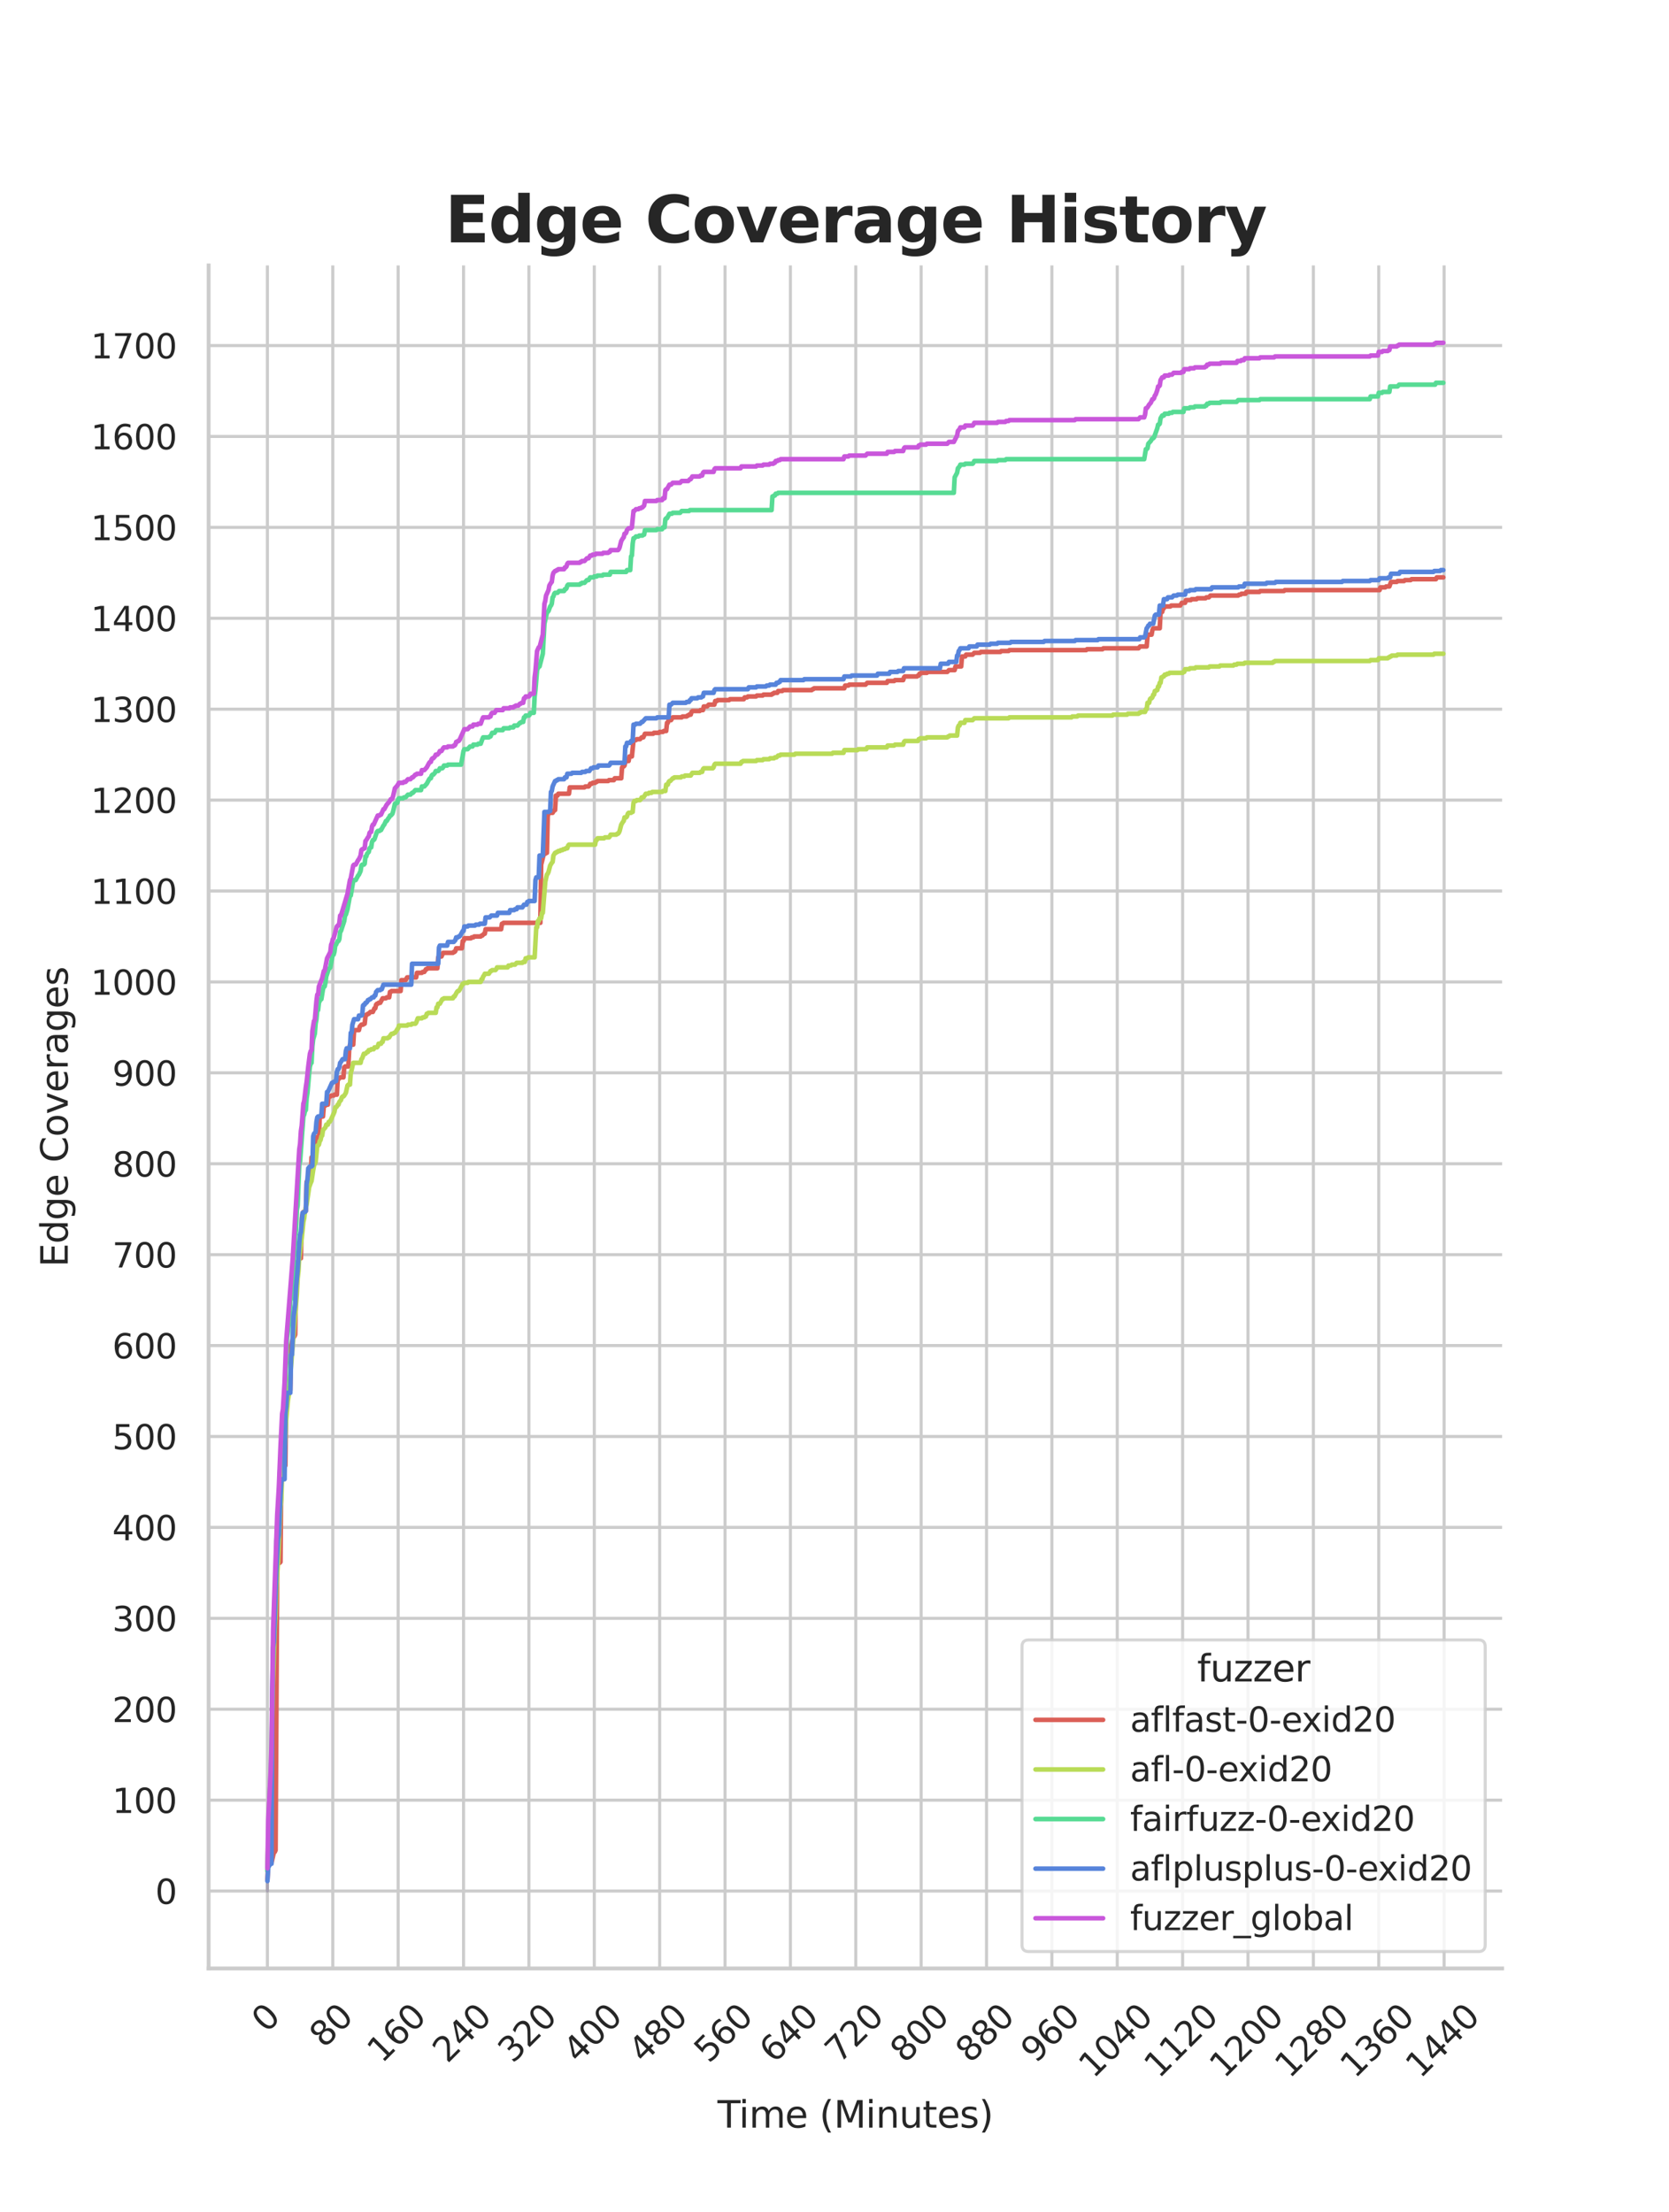 <?xml version="1.0" encoding="utf-8" standalone="no"?>
<!DOCTYPE svg PUBLIC "-//W3C//DTD SVG 1.1//EN"
  "http://www.w3.org/Graphics/SVG/1.1/DTD/svg11.dtd">
<svg xmlns:xlink="http://www.w3.org/1999/xlink" width="434.7pt" height="576pt" viewBox="0 0 434.7 576" xmlns="http://www.w3.org/2000/svg" version="1.1">
 <defs>
  <style type="text/css">*{stroke-linejoin: round; stroke-linecap: butt}</style>
 </defs>
 <g id="figure_1">
  <g id="patch_1">
   <path d="M 0 576 
L 434.7 576 
L 434.7 0 
L 0 0 
z
" style="fill: #ffffff"/>
  </g>
  <g id="axes_1">
   <g id="patch_2">
    <path d="M 54.337 512.64 
L 391.23 512.64 
L 391.23 69.12 
L 54.337 69.12 
z
" style="fill: #ffffff"/>
   </g>
   <g id="matplotlib.axis_1">
    <g id="xtick_1">
     <g id="line2d_1">
      <path d="M 69.651 512.64 
L 69.651 69.12 
" clip-path="url(#p9089af0632)" style="fill: none; stroke: #cccccc; stroke-width: 0.8; stroke-linecap: round"/>
     </g>
     <g id="text_1">
      <!-- 0 -->
      <g style="fill: #262626" transform="translate(69.388 529.627)rotate(-45)scale(0.088 -0.088)">
       <defs>
        <path id="DejaVuSans-30" d="M 2034 4250 
Q 1547 4250 1301 3770 
Q 1056 3291 1056 2328 
Q 1056 1369 1301 889 
Q 1547 409 2034 409 
Q 2525 409 2770 889 
Q 3016 1369 3016 2328 
Q 3016 3291 2770 3770 
Q 2525 4250 2034 4250 
z
M 2034 4750 
Q 2819 4750 3233 4129 
Q 3647 3509 3647 2328 
Q 3647 1150 3233 529 
Q 2819 -91 2034 -91 
Q 1250 -91 836 529 
Q 422 1150 422 2328 
Q 422 3509 836 4129 
Q 1250 4750 2034 4750 
z
" transform="scale(0.016)"/>
       </defs>
       <use xlink:href="#DejaVuSans-30"/>
      </g>
     </g>
    </g>
    <g id="xtick_2">
     <g id="line2d_2">
      <path d="M 86.677 512.64 
L 86.677 69.12 
" clip-path="url(#p9089af0632)" style="fill: none; stroke: #cccccc; stroke-width: 0.8; stroke-linecap: round"/>
     </g>
     <g id="text_2">
      <!-- 80 -->
      <g style="fill: #262626" transform="translate(84.435 533.586)rotate(-45)scale(0.088 -0.088)">
       <defs>
        <path id="DejaVuSans-38" d="M 2034 2216 
Q 1584 2216 1326 1975 
Q 1069 1734 1069 1313 
Q 1069 891 1326 650 
Q 1584 409 2034 409 
Q 2484 409 2743 651 
Q 3003 894 3003 1313 
Q 3003 1734 2745 1975 
Q 2488 2216 2034 2216 
z
M 1403 2484 
Q 997 2584 770 2862 
Q 544 3141 544 3541 
Q 544 4100 942 4425 
Q 1341 4750 2034 4750 
Q 2731 4750 3128 4425 
Q 3525 4100 3525 3541 
Q 3525 3141 3298 2862 
Q 3072 2584 2669 2484 
Q 3125 2378 3379 2068 
Q 3634 1759 3634 1313 
Q 3634 634 3220 271 
Q 2806 -91 2034 -91 
Q 1263 -91 848 271 
Q 434 634 434 1313 
Q 434 1759 690 2068 
Q 947 2378 1403 2484 
z
M 1172 3481 
Q 1172 3119 1398 2916 
Q 1625 2713 2034 2713 
Q 2441 2713 2670 2916 
Q 2900 3119 2900 3481 
Q 2900 3844 2670 4047 
Q 2441 4250 2034 4250 
Q 1625 4250 1398 4047 
Q 1172 3844 1172 3481 
z
" transform="scale(0.016)"/>
       </defs>
       <use xlink:href="#DejaVuSans-38"/>
       <use xlink:href="#DejaVuSans-30" x="63.623"/>
      </g>
     </g>
    </g>
    <g id="xtick_3">
     <g id="line2d_3">
      <path d="M 103.704 512.64 
L 103.704 69.12 
" clip-path="url(#p9089af0632)" style="fill: none; stroke: #cccccc; stroke-width: 0.8; stroke-linecap: round"/>
     </g>
     <g id="text_3">
      <!-- 160 -->
      <g style="fill: #262626" transform="translate(99.482 537.545)rotate(-45)scale(0.088 -0.088)">
       <defs>
        <path id="DejaVuSans-31" d="M 794 531 
L 1825 531 
L 1825 4091 
L 703 3866 
L 703 4441 
L 1819 4666 
L 2450 4666 
L 2450 531 
L 3481 531 
L 3481 0 
L 794 0 
L 794 531 
z
" transform="scale(0.016)"/>
        <path id="DejaVuSans-36" d="M 2113 2584 
Q 1688 2584 1439 2293 
Q 1191 2003 1191 1497 
Q 1191 994 1439 701 
Q 1688 409 2113 409 
Q 2538 409 2786 701 
Q 3034 994 3034 1497 
Q 3034 2003 2786 2293 
Q 2538 2584 2113 2584 
z
M 3366 4563 
L 3366 3988 
Q 3128 4100 2886 4159 
Q 2644 4219 2406 4219 
Q 1781 4219 1451 3797 
Q 1122 3375 1075 2522 
Q 1259 2794 1537 2939 
Q 1816 3084 2150 3084 
Q 2853 3084 3261 2657 
Q 3669 2231 3669 1497 
Q 3669 778 3244 343 
Q 2819 -91 2113 -91 
Q 1303 -91 875 529 
Q 447 1150 447 2328 
Q 447 3434 972 4092 
Q 1497 4750 2381 4750 
Q 2619 4750 2861 4703 
Q 3103 4656 3366 4563 
z
" transform="scale(0.016)"/>
       </defs>
       <use xlink:href="#DejaVuSans-31"/>
       <use xlink:href="#DejaVuSans-36" x="63.623"/>
       <use xlink:href="#DejaVuSans-30" x="127.246"/>
      </g>
     </g>
    </g>
    <g id="xtick_4">
     <g id="line2d_4">
      <path d="M 120.731 512.64 
L 120.731 69.12 
" clip-path="url(#p9089af0632)" style="fill: none; stroke: #cccccc; stroke-width: 0.8; stroke-linecap: round"/>
     </g>
     <g id="text_4">
      <!-- 240 -->
      <g style="fill: #262626" transform="translate(116.509 537.545)rotate(-45)scale(0.088 -0.088)">
       <defs>
        <path id="DejaVuSans-32" d="M 1228 531 
L 3431 531 
L 3431 0 
L 469 0 
L 469 531 
Q 828 903 1448 1529 
Q 2069 2156 2228 2338 
Q 2531 2678 2651 2914 
Q 2772 3150 2772 3378 
Q 2772 3750 2511 3984 
Q 2250 4219 1831 4219 
Q 1534 4219 1204 4116 
Q 875 4013 500 3803 
L 500 4441 
Q 881 4594 1212 4672 
Q 1544 4750 1819 4750 
Q 2544 4750 2975 4387 
Q 3406 4025 3406 3419 
Q 3406 3131 3298 2873 
Q 3191 2616 2906 2266 
Q 2828 2175 2409 1742 
Q 1991 1309 1228 531 
z
" transform="scale(0.016)"/>
        <path id="DejaVuSans-34" d="M 2419 4116 
L 825 1625 
L 2419 1625 
L 2419 4116 
z
M 2253 4666 
L 3047 4666 
L 3047 1625 
L 3713 1625 
L 3713 1100 
L 3047 1100 
L 3047 0 
L 2419 0 
L 2419 1100 
L 313 1100 
L 313 1709 
L 2253 4666 
z
" transform="scale(0.016)"/>
       </defs>
       <use xlink:href="#DejaVuSans-32"/>
       <use xlink:href="#DejaVuSans-34" x="63.623"/>
       <use xlink:href="#DejaVuSans-30" x="127.246"/>
      </g>
     </g>
    </g>
    <g id="xtick_5">
     <g id="line2d_5">
      <path d="M 137.757 512.64 
L 137.757 69.12 
" clip-path="url(#p9089af0632)" style="fill: none; stroke: #cccccc; stroke-width: 0.8; stroke-linecap: round"/>
     </g>
     <g id="text_5">
      <!-- 320 -->
      <g style="fill: #262626" transform="translate(133.536 537.545)rotate(-45)scale(0.088 -0.088)">
       <defs>
        <path id="DejaVuSans-33" d="M 2597 2516 
Q 3050 2419 3304 2112 
Q 3559 1806 3559 1356 
Q 3559 666 3084 287 
Q 2609 -91 1734 -91 
Q 1441 -91 1130 -33 
Q 819 25 488 141 
L 488 750 
Q 750 597 1062 519 
Q 1375 441 1716 441 
Q 2309 441 2620 675 
Q 2931 909 2931 1356 
Q 2931 1769 2642 2001 
Q 2353 2234 1838 2234 
L 1294 2234 
L 1294 2753 
L 1863 2753 
Q 2328 2753 2575 2939 
Q 2822 3125 2822 3475 
Q 2822 3834 2567 4026 
Q 2313 4219 1838 4219 
Q 1578 4219 1281 4162 
Q 984 4106 628 3988 
L 628 4550 
Q 988 4650 1302 4700 
Q 1616 4750 1894 4750 
Q 2613 4750 3031 4423 
Q 3450 4097 3450 3541 
Q 3450 3153 3228 2886 
Q 3006 2619 2597 2516 
z
" transform="scale(0.016)"/>
       </defs>
       <use xlink:href="#DejaVuSans-33"/>
       <use xlink:href="#DejaVuSans-32" x="63.623"/>
       <use xlink:href="#DejaVuSans-30" x="127.246"/>
      </g>
     </g>
    </g>
    <g id="xtick_6">
     <g id="line2d_6">
      <path d="M 154.784 512.64 
L 154.784 69.12 
" clip-path="url(#p9089af0632)" style="fill: none; stroke: #cccccc; stroke-width: 0.8; stroke-linecap: round"/>
     </g>
     <g id="text_6">
      <!-- 400 -->
      <g style="fill: #262626" transform="translate(150.562 537.545)rotate(-45)scale(0.088 -0.088)">
       <use xlink:href="#DejaVuSans-34"/>
       <use xlink:href="#DejaVuSans-30" x="63.623"/>
       <use xlink:href="#DejaVuSans-30" x="127.246"/>
      </g>
     </g>
    </g>
    <g id="xtick_7">
     <g id="line2d_7">
      <path d="M 171.81 512.64 
L 171.81 69.12 
" clip-path="url(#p9089af0632)" style="fill: none; stroke: #cccccc; stroke-width: 0.8; stroke-linecap: round"/>
     </g>
     <g id="text_7">
      <!-- 480 -->
      <g style="fill: #262626" transform="translate(167.589 537.545)rotate(-45)scale(0.088 -0.088)">
       <use xlink:href="#DejaVuSans-34"/>
       <use xlink:href="#DejaVuSans-38" x="63.623"/>
       <use xlink:href="#DejaVuSans-30" x="127.246"/>
      </g>
     </g>
    </g>
    <g id="xtick_8">
     <g id="line2d_8">
      <path d="M 188.837 512.64 
L 188.837 69.12 
" clip-path="url(#p9089af0632)" style="fill: none; stroke: #cccccc; stroke-width: 0.8; stroke-linecap: round"/>
     </g>
     <g id="text_8">
      <!-- 560 -->
      <g style="fill: #262626" transform="translate(184.615 537.545)rotate(-45)scale(0.088 -0.088)">
       <defs>
        <path id="DejaVuSans-35" d="M 691 4666 
L 3169 4666 
L 3169 4134 
L 1269 4134 
L 1269 2991 
Q 1406 3038 1543 3061 
Q 1681 3084 1819 3084 
Q 2600 3084 3056 2656 
Q 3513 2228 3513 1497 
Q 3513 744 3044 326 
Q 2575 -91 1722 -91 
Q 1428 -91 1123 -41 
Q 819 9 494 109 
L 494 744 
Q 775 591 1075 516 
Q 1375 441 1709 441 
Q 2250 441 2565 725 
Q 2881 1009 2881 1497 
Q 2881 1984 2565 2268 
Q 2250 2553 1709 2553 
Q 1456 2553 1204 2497 
Q 953 2441 691 2322 
L 691 4666 
z
" transform="scale(0.016)"/>
       </defs>
       <use xlink:href="#DejaVuSans-35"/>
       <use xlink:href="#DejaVuSans-36" x="63.623"/>
       <use xlink:href="#DejaVuSans-30" x="127.246"/>
      </g>
     </g>
    </g>
    <g id="xtick_9">
     <g id="line2d_9">
      <path d="M 205.864 512.64 
L 205.864 69.12 
" clip-path="url(#p9089af0632)" style="fill: none; stroke: #cccccc; stroke-width: 0.8; stroke-linecap: round"/>
     </g>
     <g id="text_9">
      <!-- 640 -->
      <g style="fill: #262626" transform="translate(201.642 537.545)rotate(-45)scale(0.088 -0.088)">
       <use xlink:href="#DejaVuSans-36"/>
       <use xlink:href="#DejaVuSans-34" x="63.623"/>
       <use xlink:href="#DejaVuSans-30" x="127.246"/>
      </g>
     </g>
    </g>
    <g id="xtick_10">
     <g id="line2d_10">
      <path d="M 222.89 512.64 
L 222.89 69.12 
" clip-path="url(#p9089af0632)" style="fill: none; stroke: #cccccc; stroke-width: 0.8; stroke-linecap: round"/>
     </g>
     <g id="text_10">
      <!-- 720 -->
      <g style="fill: #262626" transform="translate(218.669 537.545)rotate(-45)scale(0.088 -0.088)">
       <defs>
        <path id="DejaVuSans-37" d="M 525 4666 
L 3525 4666 
L 3525 4397 
L 1831 0 
L 1172 0 
L 2766 4134 
L 525 4134 
L 525 4666 
z
" transform="scale(0.016)"/>
       </defs>
       <use xlink:href="#DejaVuSans-37"/>
       <use xlink:href="#DejaVuSans-32" x="63.623"/>
       <use xlink:href="#DejaVuSans-30" x="127.246"/>
      </g>
     </g>
    </g>
    <g id="xtick_11">
     <g id="line2d_11">
      <path d="M 239.917 512.64 
L 239.917 69.12 
" clip-path="url(#p9089af0632)" style="fill: none; stroke: #cccccc; stroke-width: 0.8; stroke-linecap: round"/>
     </g>
     <g id="text_11">
      <!-- 800 -->
      <g style="fill: #262626" transform="translate(235.695 537.545)rotate(-45)scale(0.088 -0.088)">
       <use xlink:href="#DejaVuSans-38"/>
       <use xlink:href="#DejaVuSans-30" x="63.623"/>
       <use xlink:href="#DejaVuSans-30" x="127.246"/>
      </g>
     </g>
    </g>
    <g id="xtick_12">
     <g id="line2d_12">
      <path d="M 256.943 512.64 
L 256.943 69.12 
" clip-path="url(#p9089af0632)" style="fill: none; stroke: #cccccc; stroke-width: 0.8; stroke-linecap: round"/>
     </g>
     <g id="text_12">
      <!-- 880 -->
      <g style="fill: #262626" transform="translate(252.722 537.545)rotate(-45)scale(0.088 -0.088)">
       <use xlink:href="#DejaVuSans-38"/>
       <use xlink:href="#DejaVuSans-38" x="63.623"/>
       <use xlink:href="#DejaVuSans-30" x="127.246"/>
      </g>
     </g>
    </g>
    <g id="xtick_13">
     <g id="line2d_13">
      <path d="M 273.97 512.64 
L 273.97 69.12 
" clip-path="url(#p9089af0632)" style="fill: none; stroke: #cccccc; stroke-width: 0.8; stroke-linecap: round"/>
     </g>
     <g id="text_13">
      <!-- 960 -->
      <g style="fill: #262626" transform="translate(269.748 537.545)rotate(-45)scale(0.088 -0.088)">
       <defs>
        <path id="DejaVuSans-39" d="M 703 97 
L 703 672 
Q 941 559 1184 500 
Q 1428 441 1663 441 
Q 2288 441 2617 861 
Q 2947 1281 2994 2138 
Q 2813 1869 2534 1725 
Q 2256 1581 1919 1581 
Q 1219 1581 811 2004 
Q 403 2428 403 3163 
Q 403 3881 828 4315 
Q 1253 4750 1959 4750 
Q 2769 4750 3195 4129 
Q 3622 3509 3622 2328 
Q 3622 1225 3098 567 
Q 2575 -91 1691 -91 
Q 1453 -91 1209 -44 
Q 966 3 703 97 
z
M 1959 2075 
Q 2384 2075 2632 2365 
Q 2881 2656 2881 3163 
Q 2881 3666 2632 3958 
Q 2384 4250 1959 4250 
Q 1534 4250 1286 3958 
Q 1038 3666 1038 3163 
Q 1038 2656 1286 2365 
Q 1534 2075 1959 2075 
z
" transform="scale(0.016)"/>
       </defs>
       <use xlink:href="#DejaVuSans-39"/>
       <use xlink:href="#DejaVuSans-36" x="63.623"/>
       <use xlink:href="#DejaVuSans-30" x="127.246"/>
      </g>
     </g>
    </g>
    <g id="xtick_14">
     <g id="line2d_14">
      <path d="M 290.997 512.64 
L 290.997 69.12 
" clip-path="url(#p9089af0632)" style="fill: none; stroke: #cccccc; stroke-width: 0.8; stroke-linecap: round"/>
     </g>
     <g id="text_14">
      <!-- 1040 -->
      <g style="fill: #262626" transform="translate(284.795 541.505)rotate(-45)scale(0.088 -0.088)">
       <use xlink:href="#DejaVuSans-31"/>
       <use xlink:href="#DejaVuSans-30" x="63.623"/>
       <use xlink:href="#DejaVuSans-34" x="127.246"/>
       <use xlink:href="#DejaVuSans-30" x="190.869"/>
      </g>
     </g>
    </g>
    <g id="xtick_15">
     <g id="line2d_15">
      <path d="M 308.023 512.64 
L 308.023 69.12 
" clip-path="url(#p9089af0632)" style="fill: none; stroke: #cccccc; stroke-width: 0.8; stroke-linecap: round"/>
     </g>
     <g id="text_15">
      <!-- 1120 -->
      <g style="fill: #262626" transform="translate(301.822 541.505)rotate(-45)scale(0.088 -0.088)">
       <use xlink:href="#DejaVuSans-31"/>
       <use xlink:href="#DejaVuSans-31" x="63.623"/>
       <use xlink:href="#DejaVuSans-32" x="127.246"/>
       <use xlink:href="#DejaVuSans-30" x="190.869"/>
      </g>
     </g>
    </g>
    <g id="xtick_16">
     <g id="line2d_16">
      <path d="M 325.05 512.64 
L 325.05 69.12 
" clip-path="url(#p9089af0632)" style="fill: none; stroke: #cccccc; stroke-width: 0.8; stroke-linecap: round"/>
     </g>
     <g id="text_16">
      <!-- 1200 -->
      <g style="fill: #262626" transform="translate(318.849 541.505)rotate(-45)scale(0.088 -0.088)">
       <use xlink:href="#DejaVuSans-31"/>
       <use xlink:href="#DejaVuSans-32" x="63.623"/>
       <use xlink:href="#DejaVuSans-30" x="127.246"/>
       <use xlink:href="#DejaVuSans-30" x="190.869"/>
      </g>
     </g>
    </g>
    <g id="xtick_17">
     <g id="line2d_17">
      <path d="M 342.076 512.64 
L 342.076 69.12 
" clip-path="url(#p9089af0632)" style="fill: none; stroke: #cccccc; stroke-width: 0.8; stroke-linecap: round"/>
     </g>
     <g id="text_17">
      <!-- 1280 -->
      <g style="fill: #262626" transform="translate(335.875 541.505)rotate(-45)scale(0.088 -0.088)">
       <use xlink:href="#DejaVuSans-31"/>
       <use xlink:href="#DejaVuSans-32" x="63.623"/>
       <use xlink:href="#DejaVuSans-38" x="127.246"/>
       <use xlink:href="#DejaVuSans-30" x="190.869"/>
      </g>
     </g>
    </g>
    <g id="xtick_18">
     <g id="line2d_18">
      <path d="M 359.103 512.64 
L 359.103 69.12 
" clip-path="url(#p9089af0632)" style="fill: none; stroke: #cccccc; stroke-width: 0.8; stroke-linecap: round"/>
     </g>
     <g id="text_18">
      <!-- 1360 -->
      <g style="fill: #262626" transform="translate(352.902 541.505)rotate(-45)scale(0.088 -0.088)">
       <use xlink:href="#DejaVuSans-31"/>
       <use xlink:href="#DejaVuSans-33" x="63.623"/>
       <use xlink:href="#DejaVuSans-36" x="127.246"/>
       <use xlink:href="#DejaVuSans-30" x="190.869"/>
      </g>
     </g>
    </g>
    <g id="xtick_19">
     <g id="line2d_19">
      <path d="M 376.13 512.64 
L 376.13 69.12 
" clip-path="url(#p9089af0632)" style="fill: none; stroke: #cccccc; stroke-width: 0.8; stroke-linecap: round"/>
     </g>
     <g id="text_19">
      <!-- 1440 -->
      <g style="fill: #262626" transform="translate(369.928 541.505)rotate(-45)scale(0.088 -0.088)">
       <use xlink:href="#DejaVuSans-31"/>
       <use xlink:href="#DejaVuSans-34" x="63.623"/>
       <use xlink:href="#DejaVuSans-34" x="127.246"/>
       <use xlink:href="#DejaVuSans-30" x="190.869"/>
      </g>
     </g>
    </g>
    <g id="text_20">
     <!-- Time (Minutes) -->
     <g style="fill: #262626" transform="translate(186.874 554.093)scale(0.096 -0.096)">
      <defs>
       <path id="DejaVuSans-54" d="M -19 4666 
L 3928 4666 
L 3928 4134 
L 2272 4134 
L 2272 0 
L 1638 0 
L 1638 4134 
L -19 4134 
L -19 4666 
z
" transform="scale(0.016)"/>
       <path id="DejaVuSans-69" d="M 603 3500 
L 1178 3500 
L 1178 0 
L 603 0 
L 603 3500 
z
M 603 4863 
L 1178 4863 
L 1178 4134 
L 603 4134 
L 603 4863 
z
" transform="scale(0.016)"/>
       <path id="DejaVuSans-6d" d="M 3328 2828 
Q 3544 3216 3844 3400 
Q 4144 3584 4550 3584 
Q 5097 3584 5394 3201 
Q 5691 2819 5691 2113 
L 5691 0 
L 5113 0 
L 5113 2094 
Q 5113 2597 4934 2840 
Q 4756 3084 4391 3084 
Q 3944 3084 3684 2787 
Q 3425 2491 3425 1978 
L 3425 0 
L 2847 0 
L 2847 2094 
Q 2847 2600 2669 2842 
Q 2491 3084 2119 3084 
Q 1678 3084 1418 2786 
Q 1159 2488 1159 1978 
L 1159 0 
L 581 0 
L 581 3500 
L 1159 3500 
L 1159 2956 
Q 1356 3278 1631 3431 
Q 1906 3584 2284 3584 
Q 2666 3584 2933 3390 
Q 3200 3197 3328 2828 
z
" transform="scale(0.016)"/>
       <path id="DejaVuSans-65" d="M 3597 1894 
L 3597 1613 
L 953 1613 
Q 991 1019 1311 708 
Q 1631 397 2203 397 
Q 2534 397 2845 478 
Q 3156 559 3463 722 
L 3463 178 
Q 3153 47 2828 -22 
Q 2503 -91 2169 -91 
Q 1331 -91 842 396 
Q 353 884 353 1716 
Q 353 2575 817 3079 
Q 1281 3584 2069 3584 
Q 2775 3584 3186 3129 
Q 3597 2675 3597 1894 
z
M 3022 2063 
Q 3016 2534 2758 2815 
Q 2500 3097 2075 3097 
Q 1594 3097 1305 2825 
Q 1016 2553 972 2059 
L 3022 2063 
z
" transform="scale(0.016)"/>
       <path id="DejaVuSans-20" transform="scale(0.016)"/>
       <path id="DejaVuSans-28" d="M 1984 4856 
Q 1566 4138 1362 3434 
Q 1159 2731 1159 2009 
Q 1159 1288 1364 580 
Q 1569 -128 1984 -844 
L 1484 -844 
Q 1016 -109 783 600 
Q 550 1309 550 2009 
Q 550 2706 781 3412 
Q 1013 4119 1484 4856 
L 1984 4856 
z
" transform="scale(0.016)"/>
       <path id="DejaVuSans-4d" d="M 628 4666 
L 1569 4666 
L 2759 1491 
L 3956 4666 
L 4897 4666 
L 4897 0 
L 4281 0 
L 4281 4097 
L 3078 897 
L 2444 897 
L 1241 4097 
L 1241 0 
L 628 0 
L 628 4666 
z
" transform="scale(0.016)"/>
       <path id="DejaVuSans-6e" d="M 3513 2113 
L 3513 0 
L 2938 0 
L 2938 2094 
Q 2938 2591 2744 2837 
Q 2550 3084 2163 3084 
Q 1697 3084 1428 2787 
Q 1159 2491 1159 1978 
L 1159 0 
L 581 0 
L 581 3500 
L 1159 3500 
L 1159 2956 
Q 1366 3272 1645 3428 
Q 1925 3584 2291 3584 
Q 2894 3584 3203 3211 
Q 3513 2838 3513 2113 
z
" transform="scale(0.016)"/>
       <path id="DejaVuSans-75" d="M 544 1381 
L 544 3500 
L 1119 3500 
L 1119 1403 
Q 1119 906 1312 657 
Q 1506 409 1894 409 
Q 2359 409 2629 706 
Q 2900 1003 2900 1516 
L 2900 3500 
L 3475 3500 
L 3475 0 
L 2900 0 
L 2900 538 
Q 2691 219 2414 64 
Q 2138 -91 1772 -91 
Q 1169 -91 856 284 
Q 544 659 544 1381 
z
M 1991 3584 
L 1991 3584 
z
" transform="scale(0.016)"/>
       <path id="DejaVuSans-74" d="M 1172 4494 
L 1172 3500 
L 2356 3500 
L 2356 3053 
L 1172 3053 
L 1172 1153 
Q 1172 725 1289 603 
Q 1406 481 1766 481 
L 2356 481 
L 2356 0 
L 1766 0 
Q 1100 0 847 248 
Q 594 497 594 1153 
L 594 3053 
L 172 3053 
L 172 3500 
L 594 3500 
L 594 4494 
L 1172 4494 
z
" transform="scale(0.016)"/>
       <path id="DejaVuSans-73" d="M 2834 3397 
L 2834 2853 
Q 2591 2978 2328 3040 
Q 2066 3103 1784 3103 
Q 1356 3103 1142 2972 
Q 928 2841 928 2578 
Q 928 2378 1081 2264 
Q 1234 2150 1697 2047 
L 1894 2003 
Q 2506 1872 2764 1633 
Q 3022 1394 3022 966 
Q 3022 478 2636 193 
Q 2250 -91 1575 -91 
Q 1294 -91 989 -36 
Q 684 19 347 128 
L 347 722 
Q 666 556 975 473 
Q 1284 391 1588 391 
Q 1994 391 2212 530 
Q 2431 669 2431 922 
Q 2431 1156 2273 1281 
Q 2116 1406 1581 1522 
L 1381 1569 
Q 847 1681 609 1914 
Q 372 2147 372 2553 
Q 372 3047 722 3315 
Q 1072 3584 1716 3584 
Q 2034 3584 2315 3537 
Q 2597 3491 2834 3397 
z
" transform="scale(0.016)"/>
       <path id="DejaVuSans-29" d="M 513 4856 
L 1013 4856 
Q 1481 4119 1714 3412 
Q 1947 2706 1947 2009 
Q 1947 1309 1714 600 
Q 1481 -109 1013 -844 
L 513 -844 
Q 928 -128 1133 580 
Q 1338 1288 1338 2009 
Q 1338 2731 1133 3434 
Q 928 4138 513 4856 
z
" transform="scale(0.016)"/>
      </defs>
      <use xlink:href="#DejaVuSans-54"/>
      <use xlink:href="#DejaVuSans-69" x="57.959"/>
      <use xlink:href="#DejaVuSans-6d" x="85.742"/>
      <use xlink:href="#DejaVuSans-65" x="183.154"/>
      <use xlink:href="#DejaVuSans-20" x="244.678"/>
      <use xlink:href="#DejaVuSans-28" x="276.465"/>
      <use xlink:href="#DejaVuSans-4d" x="315.479"/>
      <use xlink:href="#DejaVuSans-69" x="401.758"/>
      <use xlink:href="#DejaVuSans-6e" x="429.541"/>
      <use xlink:href="#DejaVuSans-75" x="492.92"/>
      <use xlink:href="#DejaVuSans-74" x="556.299"/>
      <use xlink:href="#DejaVuSans-65" x="595.508"/>
      <use xlink:href="#DejaVuSans-73" x="657.031"/>
      <use xlink:href="#DejaVuSans-29" x="709.131"/>
     </g>
    </g>
   </g>
   <g id="matplotlib.axis_2">
    <g id="ytick_1">
     <g id="line2d_20">
      <path d="M 54.337 492.48 
L 391.23 492.48 
" clip-path="url(#p9089af0632)" style="fill: none; stroke: #cccccc; stroke-width: 0.8; stroke-linecap: round"/>
     </g>
     <g id="text_21">
      <!-- 0 -->
      <g style="fill: #262626" transform="translate(40.438 495.823)scale(0.088 -0.088)">
       <use xlink:href="#DejaVuSans-30"/>
      </g>
     </g>
    </g>
    <g id="ytick_2">
     <g id="line2d_21">
      <path d="M 54.337 468.804 
L 391.23 468.804 
" clip-path="url(#p9089af0632)" style="fill: none; stroke: #cccccc; stroke-width: 0.8; stroke-linecap: round"/>
     </g>
     <g id="text_22">
      <!-- 100 -->
      <g style="fill: #262626" transform="translate(29.241 472.147)scale(0.088 -0.088)">
       <use xlink:href="#DejaVuSans-31"/>
       <use xlink:href="#DejaVuSans-30" x="63.623"/>
       <use xlink:href="#DejaVuSans-30" x="127.246"/>
      </g>
     </g>
    </g>
    <g id="ytick_3">
     <g id="line2d_22">
      <path d="M 54.337 445.128 
L 391.23 445.128 
" clip-path="url(#p9089af0632)" style="fill: none; stroke: #cccccc; stroke-width: 0.8; stroke-linecap: round"/>
     </g>
     <g id="text_23">
      <!-- 200 -->
      <g style="fill: #262626" transform="translate(29.241 448.472)scale(0.088 -0.088)">
       <use xlink:href="#DejaVuSans-32"/>
       <use xlink:href="#DejaVuSans-30" x="63.623"/>
       <use xlink:href="#DejaVuSans-30" x="127.246"/>
      </g>
     </g>
    </g>
    <g id="ytick_4">
     <g id="line2d_23">
      <path d="M 54.337 421.452 
L 391.23 421.452 
" clip-path="url(#p9089af0632)" style="fill: none; stroke: #cccccc; stroke-width: 0.8; stroke-linecap: round"/>
     </g>
     <g id="text_24">
      <!-- 300 -->
      <g style="fill: #262626" transform="translate(29.241 424.796)scale(0.088 -0.088)">
       <use xlink:href="#DejaVuSans-33"/>
       <use xlink:href="#DejaVuSans-30" x="63.623"/>
       <use xlink:href="#DejaVuSans-30" x="127.246"/>
      </g>
     </g>
    </g>
    <g id="ytick_5">
     <g id="line2d_24">
      <path d="M 54.337 397.777 
L 391.23 397.777 
" clip-path="url(#p9089af0632)" style="fill: none; stroke: #cccccc; stroke-width: 0.8; stroke-linecap: round"/>
     </g>
     <g id="text_25">
      <!-- 400 -->
      <g style="fill: #262626" transform="translate(29.241 401.12)scale(0.088 -0.088)">
       <use xlink:href="#DejaVuSans-34"/>
       <use xlink:href="#DejaVuSans-30" x="63.623"/>
       <use xlink:href="#DejaVuSans-30" x="127.246"/>
      </g>
     </g>
    </g>
    <g id="ytick_6">
     <g id="line2d_25">
      <path d="M 54.337 374.101 
L 391.23 374.101 
" clip-path="url(#p9089af0632)" style="fill: none; stroke: #cccccc; stroke-width: 0.8; stroke-linecap: round"/>
     </g>
     <g id="text_26">
      <!-- 500 -->
      <g style="fill: #262626" transform="translate(29.241 377.444)scale(0.088 -0.088)">
       <use xlink:href="#DejaVuSans-35"/>
       <use xlink:href="#DejaVuSans-30" x="63.623"/>
       <use xlink:href="#DejaVuSans-30" x="127.246"/>
      </g>
     </g>
    </g>
    <g id="ytick_7">
     <g id="line2d_26">
      <path d="M 54.337 350.425 
L 391.23 350.425 
" clip-path="url(#p9089af0632)" style="fill: none; stroke: #cccccc; stroke-width: 0.8; stroke-linecap: round"/>
     </g>
     <g id="text_27">
      <!-- 600 -->
      <g style="fill: #262626" transform="translate(29.241 353.768)scale(0.088 -0.088)">
       <use xlink:href="#DejaVuSans-36"/>
       <use xlink:href="#DejaVuSans-30" x="63.623"/>
       <use xlink:href="#DejaVuSans-30" x="127.246"/>
      </g>
     </g>
    </g>
    <g id="ytick_8">
     <g id="line2d_27">
      <path d="M 54.337 326.749 
L 391.23 326.749 
" clip-path="url(#p9089af0632)" style="fill: none; stroke: #cccccc; stroke-width: 0.8; stroke-linecap: round"/>
     </g>
     <g id="text_28">
      <!-- 700 -->
      <g style="fill: #262626" transform="translate(29.241 330.092)scale(0.088 -0.088)">
       <use xlink:href="#DejaVuSans-37"/>
       <use xlink:href="#DejaVuSans-30" x="63.623"/>
       <use xlink:href="#DejaVuSans-30" x="127.246"/>
      </g>
     </g>
    </g>
    <g id="ytick_9">
     <g id="line2d_28">
      <path d="M 54.337 303.073 
L 391.23 303.073 
" clip-path="url(#p9089af0632)" style="fill: none; stroke: #cccccc; stroke-width: 0.8; stroke-linecap: round"/>
     </g>
     <g id="text_29">
      <!-- 800 -->
      <g style="fill: #262626" transform="translate(29.241 306.416)scale(0.088 -0.088)">
       <use xlink:href="#DejaVuSans-38"/>
       <use xlink:href="#DejaVuSans-30" x="63.623"/>
       <use xlink:href="#DejaVuSans-30" x="127.246"/>
      </g>
     </g>
    </g>
    <g id="ytick_10">
     <g id="line2d_29">
      <path d="M 54.337 279.397 
L 391.23 279.397 
" clip-path="url(#p9089af0632)" style="fill: none; stroke: #cccccc; stroke-width: 0.8; stroke-linecap: round"/>
     </g>
     <g id="text_30">
      <!-- 900 -->
      <g style="fill: #262626" transform="translate(29.241 282.741)scale(0.088 -0.088)">
       <use xlink:href="#DejaVuSans-39"/>
       <use xlink:href="#DejaVuSans-30" x="63.623"/>
       <use xlink:href="#DejaVuSans-30" x="127.246"/>
      </g>
     </g>
    </g>
    <g id="ytick_11">
     <g id="line2d_30">
      <path d="M 54.337 255.721 
L 391.23 255.721 
" clip-path="url(#p9089af0632)" style="fill: none; stroke: #cccccc; stroke-width: 0.8; stroke-linecap: round"/>
     </g>
     <g id="text_31">
      <!-- 1000 -->
      <g style="fill: #262626" transform="translate(23.642 259.065)scale(0.088 -0.088)">
       <use xlink:href="#DejaVuSans-31"/>
       <use xlink:href="#DejaVuSans-30" x="63.623"/>
       <use xlink:href="#DejaVuSans-30" x="127.246"/>
       <use xlink:href="#DejaVuSans-30" x="190.869"/>
      </g>
     </g>
    </g>
    <g id="ytick_12">
     <g id="line2d_31">
      <path d="M 54.337 232.045 
L 391.23 232.045 
" clip-path="url(#p9089af0632)" style="fill: none; stroke: #cccccc; stroke-width: 0.8; stroke-linecap: round"/>
     </g>
     <g id="text_32">
      <!-- 1100 -->
      <g style="fill: #262626" transform="translate(23.642 235.389)scale(0.088 -0.088)">
       <use xlink:href="#DejaVuSans-31"/>
       <use xlink:href="#DejaVuSans-31" x="63.623"/>
       <use xlink:href="#DejaVuSans-30" x="127.246"/>
       <use xlink:href="#DejaVuSans-30" x="190.869"/>
      </g>
     </g>
    </g>
    <g id="ytick_13">
     <g id="line2d_32">
      <path d="M 54.337 208.37 
L 391.23 208.37 
" clip-path="url(#p9089af0632)" style="fill: none; stroke: #cccccc; stroke-width: 0.8; stroke-linecap: round"/>
     </g>
     <g id="text_33">
      <!-- 1200 -->
      <g style="fill: #262626" transform="translate(23.642 211.713)scale(0.088 -0.088)">
       <use xlink:href="#DejaVuSans-31"/>
       <use xlink:href="#DejaVuSans-32" x="63.623"/>
       <use xlink:href="#DejaVuSans-30" x="127.246"/>
       <use xlink:href="#DejaVuSans-30" x="190.869"/>
      </g>
     </g>
    </g>
    <g id="ytick_14">
     <g id="line2d_33">
      <path d="M 54.337 184.694 
L 391.23 184.694 
" clip-path="url(#p9089af0632)" style="fill: none; stroke: #cccccc; stroke-width: 0.8; stroke-linecap: round"/>
     </g>
     <g id="text_34">
      <!-- 1300 -->
      <g style="fill: #262626" transform="translate(23.642 188.037)scale(0.088 -0.088)">
       <use xlink:href="#DejaVuSans-31"/>
       <use xlink:href="#DejaVuSans-33" x="63.623"/>
       <use xlink:href="#DejaVuSans-30" x="127.246"/>
       <use xlink:href="#DejaVuSans-30" x="190.869"/>
      </g>
     </g>
    </g>
    <g id="ytick_15">
     <g id="line2d_34">
      <path d="M 54.337 161.018 
L 391.23 161.018 
" clip-path="url(#p9089af0632)" style="fill: none; stroke: #cccccc; stroke-width: 0.8; stroke-linecap: round"/>
     </g>
     <g id="text_35">
      <!-- 1400 -->
      <g style="fill: #262626" transform="translate(23.642 164.361)scale(0.088 -0.088)">
       <use xlink:href="#DejaVuSans-31"/>
       <use xlink:href="#DejaVuSans-34" x="63.623"/>
       <use xlink:href="#DejaVuSans-30" x="127.246"/>
       <use xlink:href="#DejaVuSans-30" x="190.869"/>
      </g>
     </g>
    </g>
    <g id="ytick_16">
     <g id="line2d_35">
      <path d="M 54.337 137.342 
L 391.23 137.342 
" clip-path="url(#p9089af0632)" style="fill: none; stroke: #cccccc; stroke-width: 0.8; stroke-linecap: round"/>
     </g>
     <g id="text_36">
      <!-- 1500 -->
      <g style="fill: #262626" transform="translate(23.642 140.685)scale(0.088 -0.088)">
       <use xlink:href="#DejaVuSans-31"/>
       <use xlink:href="#DejaVuSans-35" x="63.623"/>
       <use xlink:href="#DejaVuSans-30" x="127.246"/>
       <use xlink:href="#DejaVuSans-30" x="190.869"/>
      </g>
     </g>
    </g>
    <g id="ytick_17">
     <g id="line2d_36">
      <path d="M 54.337 113.666 
L 391.23 113.666 
" clip-path="url(#p9089af0632)" style="fill: none; stroke: #cccccc; stroke-width: 0.8; stroke-linecap: round"/>
     </g>
     <g id="text_37">
      <!-- 1600 -->
      <g style="fill: #262626" transform="translate(23.642 117.009)scale(0.088 -0.088)">
       <use xlink:href="#DejaVuSans-31"/>
       <use xlink:href="#DejaVuSans-36" x="63.623"/>
       <use xlink:href="#DejaVuSans-30" x="127.246"/>
       <use xlink:href="#DejaVuSans-30" x="190.869"/>
      </g>
     </g>
    </g>
    <g id="ytick_18">
     <g id="line2d_37">
      <path d="M 54.337 89.99 
L 391.23 89.99 
" clip-path="url(#p9089af0632)" style="fill: none; stroke: #cccccc; stroke-width: 0.8; stroke-linecap: round"/>
     </g>
     <g id="text_38">
      <!-- 1700 -->
      <g style="fill: #262626" transform="translate(23.642 93.334)scale(0.088 -0.088)">
       <use xlink:href="#DejaVuSans-31"/>
       <use xlink:href="#DejaVuSans-37" x="63.623"/>
       <use xlink:href="#DejaVuSans-30" x="127.246"/>
       <use xlink:href="#DejaVuSans-30" x="190.869"/>
      </g>
     </g>
    </g>
    <g id="text_39">
     <!-- Edge Coverages -->
     <g style="fill: #262626" transform="translate(17.645 329.986)rotate(-90)scale(0.096 -0.096)">
      <defs>
       <path id="DejaVuSans-45" d="M 628 4666 
L 3578 4666 
L 3578 4134 
L 1259 4134 
L 1259 2753 
L 3481 2753 
L 3481 2222 
L 1259 2222 
L 1259 531 
L 3634 531 
L 3634 0 
L 628 0 
L 628 4666 
z
" transform="scale(0.016)"/>
       <path id="DejaVuSans-64" d="M 2906 2969 
L 2906 4863 
L 3481 4863 
L 3481 0 
L 2906 0 
L 2906 525 
Q 2725 213 2448 61 
Q 2172 -91 1784 -91 
Q 1150 -91 751 415 
Q 353 922 353 1747 
Q 353 2572 751 3078 
Q 1150 3584 1784 3584 
Q 2172 3584 2448 3432 
Q 2725 3281 2906 2969 
z
M 947 1747 
Q 947 1113 1208 752 
Q 1469 391 1925 391 
Q 2381 391 2643 752 
Q 2906 1113 2906 1747 
Q 2906 2381 2643 2742 
Q 2381 3103 1925 3103 
Q 1469 3103 1208 2742 
Q 947 2381 947 1747 
z
" transform="scale(0.016)"/>
       <path id="DejaVuSans-67" d="M 2906 1791 
Q 2906 2416 2648 2759 
Q 2391 3103 1925 3103 
Q 1463 3103 1205 2759 
Q 947 2416 947 1791 
Q 947 1169 1205 825 
Q 1463 481 1925 481 
Q 2391 481 2648 825 
Q 2906 1169 2906 1791 
z
M 3481 434 
Q 3481 -459 3084 -895 
Q 2688 -1331 1869 -1331 
Q 1566 -1331 1297 -1286 
Q 1028 -1241 775 -1147 
L 775 -588 
Q 1028 -725 1275 -790 
Q 1522 -856 1778 -856 
Q 2344 -856 2625 -561 
Q 2906 -266 2906 331 
L 2906 616 
Q 2728 306 2450 153 
Q 2172 0 1784 0 
Q 1141 0 747 490 
Q 353 981 353 1791 
Q 353 2603 747 3093 
Q 1141 3584 1784 3584 
Q 2172 3584 2450 3431 
Q 2728 3278 2906 2969 
L 2906 3500 
L 3481 3500 
L 3481 434 
z
" transform="scale(0.016)"/>
       <path id="DejaVuSans-43" d="M 4122 4306 
L 4122 3641 
Q 3803 3938 3442 4084 
Q 3081 4231 2675 4231 
Q 1875 4231 1450 3742 
Q 1025 3253 1025 2328 
Q 1025 1406 1450 917 
Q 1875 428 2675 428 
Q 3081 428 3442 575 
Q 3803 722 4122 1019 
L 4122 359 
Q 3791 134 3420 21 
Q 3050 -91 2638 -91 
Q 1578 -91 968 557 
Q 359 1206 359 2328 
Q 359 3453 968 4101 
Q 1578 4750 2638 4750 
Q 3056 4750 3426 4639 
Q 3797 4528 4122 4306 
z
" transform="scale(0.016)"/>
       <path id="DejaVuSans-6f" d="M 1959 3097 
Q 1497 3097 1228 2736 
Q 959 2375 959 1747 
Q 959 1119 1226 758 
Q 1494 397 1959 397 
Q 2419 397 2687 759 
Q 2956 1122 2956 1747 
Q 2956 2369 2687 2733 
Q 2419 3097 1959 3097 
z
M 1959 3584 
Q 2709 3584 3137 3096 
Q 3566 2609 3566 1747 
Q 3566 888 3137 398 
Q 2709 -91 1959 -91 
Q 1206 -91 779 398 
Q 353 888 353 1747 
Q 353 2609 779 3096 
Q 1206 3584 1959 3584 
z
" transform="scale(0.016)"/>
       <path id="DejaVuSans-76" d="M 191 3500 
L 800 3500 
L 1894 563 
L 2988 3500 
L 3597 3500 
L 2284 0 
L 1503 0 
L 191 3500 
z
" transform="scale(0.016)"/>
       <path id="DejaVuSans-72" d="M 2631 2963 
Q 2534 3019 2420 3045 
Q 2306 3072 2169 3072 
Q 1681 3072 1420 2755 
Q 1159 2438 1159 1844 
L 1159 0 
L 581 0 
L 581 3500 
L 1159 3500 
L 1159 2956 
Q 1341 3275 1631 3429 
Q 1922 3584 2338 3584 
Q 2397 3584 2469 3576 
Q 2541 3569 2628 3553 
L 2631 2963 
z
" transform="scale(0.016)"/>
       <path id="DejaVuSans-61" d="M 2194 1759 
Q 1497 1759 1228 1600 
Q 959 1441 959 1056 
Q 959 750 1161 570 
Q 1363 391 1709 391 
Q 2188 391 2477 730 
Q 2766 1069 2766 1631 
L 2766 1759 
L 2194 1759 
z
M 3341 1997 
L 3341 0 
L 2766 0 
L 2766 531 
Q 2569 213 2275 61 
Q 1981 -91 1556 -91 
Q 1019 -91 701 211 
Q 384 513 384 1019 
Q 384 1609 779 1909 
Q 1175 2209 1959 2209 
L 2766 2209 
L 2766 2266 
Q 2766 2663 2505 2880 
Q 2244 3097 1772 3097 
Q 1472 3097 1187 3025 
Q 903 2953 641 2809 
L 641 3341 
Q 956 3463 1253 3523 
Q 1550 3584 1831 3584 
Q 2591 3584 2966 3190 
Q 3341 2797 3341 1997 
z
" transform="scale(0.016)"/>
      </defs>
      <use xlink:href="#DejaVuSans-45"/>
      <use xlink:href="#DejaVuSans-64" x="63.184"/>
      <use xlink:href="#DejaVuSans-67" x="126.66"/>
      <use xlink:href="#DejaVuSans-65" x="190.137"/>
      <use xlink:href="#DejaVuSans-20" x="251.66"/>
      <use xlink:href="#DejaVuSans-43" x="283.447"/>
      <use xlink:href="#DejaVuSans-6f" x="353.271"/>
      <use xlink:href="#DejaVuSans-76" x="414.453"/>
      <use xlink:href="#DejaVuSans-65" x="473.633"/>
      <use xlink:href="#DejaVuSans-72" x="535.156"/>
      <use xlink:href="#DejaVuSans-61" x="576.27"/>
      <use xlink:href="#DejaVuSans-67" x="637.549"/>
      <use xlink:href="#DejaVuSans-65" x="701.025"/>
      <use xlink:href="#DejaVuSans-73" x="762.549"/>
     </g>
    </g>
   </g>
   <g id="PolyCollection_1">
    <defs>
     <path id="mdac3b63e6b" d="M 69.651 -89.439 
L 69.651 -83.52 
L 69.651 -89.439 
L 69.651 -89.439 
z
" style="stroke: #db5f57; stroke-opacity: 0.2; stroke-width: 0.8"/>
    </defs>
    <g clip-path="url(#p9089af0632)">
     <use xlink:href="#mdac3b63e6b" x="0" y="576" style="fill: #db5f57; fill-opacity: 0.2; stroke: #db5f57; stroke-opacity: 0.2; stroke-width: 0.8"/>
    </g>
   </g>
   <g id="PolyCollection_2">
    <defs>
     <path id="mc4af68fcea" d="M 69.651 -94.411 
L 69.651 -83.52 
L 69.651 -94.411 
L 69.651 -94.411 
z
" style="stroke: #b9db57; stroke-opacity: 0.2; stroke-width: 0.8"/>
    </defs>
    <g clip-path="url(#p9089af0632)">
     <use xlink:href="#mc4af68fcea" x="0" y="576" style="fill: #b9db57; fill-opacity: 0.2; stroke: #b9db57; stroke-opacity: 0.2; stroke-width: 0.8"/>
    </g>
   </g>
   <g id="PolyCollection_3">
    <defs>
     <path id="m4510cfef53" d="M 69.651 -93.937 
L 69.651 -83.52 
L 69.651 -93.937 
L 69.651 -93.937 
z
" style="stroke: #57db94; stroke-opacity: 0.2; stroke-width: 0.8"/>
    </defs>
    <g clip-path="url(#p9089af0632)">
     <use xlink:href="#m4510cfef53" x="0" y="576" style="fill: #57db94; fill-opacity: 0.2; stroke: #57db94; stroke-opacity: 0.2; stroke-width: 0.8"/>
    </g>
   </g>
   <g id="PolyCollection_4">
    <defs>
     <path id="m467de1d69a" d="M 69.651 -88.729 
L 69.651 -83.52 
L 69.651 -88.729 
L 69.651 -88.729 
z
" style="stroke: #5784db; stroke-opacity: 0.2; stroke-width: 0.8"/>
    </defs>
    <g clip-path="url(#p9089af0632)">
     <use xlink:href="#m467de1d69a" x="0" y="576" style="fill: #5784db; fill-opacity: 0.2; stroke: #5784db; stroke-opacity: 0.2; stroke-width: 0.8"/>
    </g>
   </g>
   <g id="PolyCollection_5">
    <defs>
     <path id="m640c7a399a" d="M 69.651 -95.358 
L 69.651 -83.52 
L 69.651 -95.358 
L 69.651 -95.358 
z
" style="stroke: #c957db; stroke-opacity: 0.2; stroke-width: 0.8"/>
    </defs>
    <g clip-path="url(#p9089af0632)">
     <use xlink:href="#m640c7a399a" x="0" y="576" style="fill: #c957db; fill-opacity: 0.2; stroke: #c957db; stroke-opacity: 0.2; stroke-width: 0.8"/>
    </g>
   </g>
   <g id="line2d_38">
    <path d="M 69.651 489.521 
L 69.864 485.851 
L 70.502 485.14 
L 70.715 485.14 
L 71.353 482.299 
L 71.566 482.299 
L 71.779 481.826 
L 72.205 407.01 
L 72.843 407.01 
L 73.056 406.773 
L 73.269 382.387 
L 73.907 382.387 
L 74.333 381.677 
L 74.546 363.21 
L 74.759 362.973 
L 74.972 362.973 
L 75.397 362.026 
L 75.61 362.026 
L 75.823 350.662 
L 76.249 348.531 
L 76.674 348.057 
L 76.887 347.584 
L 77.1 333.852 
L 77.313 332.431 
L 77.526 328.643 
L 77.951 327.933 
L 78.164 327.696 
L 78.377 327.696 
L 78.59 317.279 
L 78.803 316.095 
L 79.015 315.621 
L 79.228 315.621 
L 79.441 315.385 
L 79.654 315.385 
L 79.867 307.808 
L 80.292 307.098 
L 80.505 307.098 
L 80.718 306.861 
L 80.931 306.861 
L 81.144 301.416 
L 81.995 301.416 
L 82.208 296.207 
L 83.059 296.207 
L 83.272 290.998 
L 83.485 290.998 
L 83.698 290.762 
L 84.123 290.762 
L 84.336 288.157 
L 84.549 287.921 
L 84.762 287.921 
L 84.975 287.684 
L 85.4 287.684 
L 85.613 285.553 
L 86.039 285.553 
L 86.252 285.316 
L 86.89 285.316 
L 87.103 285.079 
L 87.742 285.079 
L 87.954 281.055 
L 88.167 281.055 
L 88.593 280.581 
L 89.444 280.581 
L 89.657 277.977 
L 89.87 277.74 
L 90.721 277.74 
L 90.934 273.478 
L 91.147 272.058 
L 91.998 272.058 
L 92.211 268.506 
L 92.424 268.27 
L 93.488 268.27 
L 93.701 267.323 
L 94.127 266.849 
L 94.552 266.849 
L 94.765 266.612 
L 94.978 266.612 
L 95.191 264.718 
L 95.404 264.245 
L 95.616 264.245 
L 95.829 264.008 
L 96.042 264.008 
L 96.468 263.534 
L 97.106 263.534 
L 97.532 262.587 
L 97.745 262.587 
L 97.958 261.64 
L 98.17 261.404 
L 98.383 261.404 
L 98.596 261.167 
L 99.022 261.167 
L 99.66 259.983 
L 100.512 259.983 
L 100.724 259.746 
L 101.363 259.746 
L 101.576 258.326 
L 101.788 258.326 
L 102.001 258.089 
L 104.342 258.089 
L 104.555 255.248 
L 105.619 255.248 
L 106.045 254.538 
L 108.386 254.538 
L 108.599 253.354 
L 109.876 253.354 
L 110.089 253.117 
L 110.515 253.117 
L 110.94 252.407 
L 111.153 252.407 
L 111.366 252.17 
L 113.92 252.17 
L 114.133 249.329 
L 114.346 249.329 
L 114.558 249.092 
L 114.984 249.092 
L 115.41 248.145 
L 117.964 248.145 
L 118.177 247.908 
L 118.389 247.908 
L 118.602 247.672 
L 118.815 246.961 
L 120.305 246.961 
L 120.518 245.067 
L 120.731 245.067 
L 120.943 244.357 
L 122.646 244.357 
L 122.859 244.12 
L 123.285 244.12 
L 123.497 243.883 
L 125.2 243.883 
L 125.413 243.647 
L 125.626 243.647 
L 126.051 243.173 
L 126.264 243.173 
L 126.477 241.989 
L 130.521 241.989 
L 130.734 240.569 
L 130.947 240.569 
L 131.159 240.332 
L 140.737 240.332 
L 140.95 225.179 
L 141.588 222.575 
L 141.801 222.338 
L 142.014 222.338 
L 142.227 222.102 
L 142.439 222.102 
L 142.652 212.631 
L 142.865 211.684 
L 143.929 211.684 
L 144.355 210.974 
L 144.568 210.974 
L 144.781 207.186 
L 145.206 207.186 
L 145.419 206.712 
L 148.186 206.712 
L 148.399 205.055 
L 152.23 205.055 
L 152.443 204.818 
L 153.294 204.818 
L 153.507 204.581 
L 153.72 204.108 
L 154.145 204.108 
L 154.358 203.871 
L 154.997 203.871 
L 155.209 203.634 
L 155.422 203.634 
L 155.635 203.398 
L 158.402 203.398 
L 158.615 203.161 
L 159.892 203.161 
L 160.105 202.687 
L 161.807 202.687 
L 162.02 199.846 
L 162.233 199.61 
L 162.446 199.61 
L 162.659 199.373 
L 162.871 198.426 
L 163.084 198.189 
L 163.723 198.189 
L 163.936 197.005 
L 164.574 197.005 
L 165 192.98 
L 165.213 192.744 
L 165.638 192.744 
L 165.851 192.507 
L 166.702 192.507 
L 167.128 192.033 
L 167.554 192.033 
L 167.979 191.086 
L 170.108 191.086 
L 170.321 190.849 
L 171.598 190.849 
L 171.81 190.613 
L 172.662 190.613 
L 172.875 190.376 
L 173.513 190.376 
L 173.726 188.245 
L 173.939 188.245 
L 174.152 187.535 
L 174.79 187.535 
L 175.216 186.825 
L 177.557 186.825 
L 177.77 186.588 
L 178.834 186.588 
L 179.047 186.351 
L 179.26 186.351 
L 179.472 186.114 
L 179.898 186.114 
L 180.111 185.404 
L 180.324 185.167 
L 182.239 185.167 
L 182.452 184.93 
L 183.09 184.93 
L 183.303 183.983 
L 184.155 183.983 
L 184.58 183.51 
L 186.07 183.51 
L 186.283 182.563 
L 186.709 182.563 
L 186.921 182.326 
L 189.901 182.326 
L 190.114 182.089 
L 193.732 182.089 
L 193.945 181.616 
L 194.583 181.616 
L 194.796 181.379 
L 196.925 181.379 
L 197.137 181.142 
L 198.627 181.142 
L 198.84 180.906 
L 200.968 180.906 
L 201.181 180.669 
L 201.394 180.669 
L 201.607 180.432 
L 202.458 180.432 
L 202.671 179.959 
L 203.735 179.959 
L 203.948 179.722 
L 211.397 179.722 
L 211.61 179.485 
L 211.823 179.485 
L 212.036 179.248 
L 219.911 179.248 
L 220.123 178.538 
L 220.975 178.538 
L 221.188 178.301 
L 225.444 178.301 
L 225.87 177.828 
L 230.978 177.828 
L 231.191 177.354 
L 232.893 177.354 
L 233.106 177.117 
L 235.234 177.117 
L 235.447 176.407 
L 235.66 176.17 
L 238.853 176.17 
L 239.065 175.934 
L 239.278 175.934 
L 239.491 175.46 
L 239.704 175.46 
L 239.917 175.223 
L 241.407 175.223 
L 241.619 174.987 
L 246.727 174.987 
L 247.153 174.513 
L 248.643 174.513 
L 248.856 173.566 
L 250.346 173.566 
L 250.558 170.962 
L 251.41 170.962 
L 251.623 170.488 
L 253.325 170.488 
L 253.751 170.015 
L 255.241 170.015 
L 255.454 169.778 
L 260.562 169.778 
L 260.774 169.541 
L 262.69 169.541 
L 262.903 169.304 
L 282.909 169.304 
L 283.122 169.068 
L 287.166 169.068 
L 287.378 168.831 
L 296.53 168.831 
L 296.956 168.357 
L 298.659 168.357 
L 298.871 165.753 
L 299.084 165.28 
L 299.936 165.28 
L 300.148 164.096 
L 300.361 163.622 
L 302.064 163.622 
L 302.277 159.361 
L 302.702 159.361 
L 302.915 158.414 
L 303.128 158.414 
L 303.341 157.94 
L 304.831 157.94 
L 305.043 157.703 
L 307.385 157.703 
L 307.81 156.993 
L 308.662 156.993 
L 308.874 156.283 
L 310.151 156.283 
L 310.364 156.046 
L 311.641 156.046 
L 311.854 155.809 
L 313.982 155.809 
L 314.195 155.572 
L 314.834 155.572 
L 315.259 155.099 
L 322.496 155.099 
L 322.709 154.862 
L 323.134 154.862 
L 323.347 154.625 
L 324.411 154.625 
L 324.624 154.152 
L 328.029 154.152 
L 328.242 153.915 
L 334.414 153.915 
L 334.627 153.678 
L 359.316 153.678 
L 359.529 152.968 
L 360.806 152.968 
L 361.018 152.731 
L 361.87 152.731 
L 362.295 151.548 
L 363.785 151.548 
L 363.998 151.311 
L 365.701 151.311 
L 365.914 151.074 
L 367.403 151.074 
L 367.616 150.837 
L 374.001 150.837 
L 374.214 150.364 
L 375.917 150.364 
L 375.917 150.364 
" clip-path="url(#p9089af0632)" style="fill: none; stroke: #db5f57; stroke-width: 1.2; stroke-linecap: round"/>
   </g>
   <g id="line2d_39">
    <path d="M 69.651 487.035 
L 70.076 470.698 
L 70.289 465.963 
L 70.502 465.49 
L 70.715 460.754 
L 70.928 442.05 
L 71.566 424.294 
L 71.779 420.032 
L 71.992 413.403 
L 72.418 406.773 
L 73.056 392.331 
L 73.269 390.437 
L 73.482 383.571 
L 73.695 383.334 
L 74.12 377.652 
L 74.546 369.602 
L 74.972 364.867 
L 75.184 363.447 
L 77.313 337.166 
L 77.526 332.905 
L 77.738 331.011 
L 77.951 327.222 
L 78.59 322.487 
L 79.015 318.226 
L 79.228 317.279 
L 79.441 315.385 
L 79.867 313.727 
L 80.505 309.229 
L 80.931 308.045 
L 81.144 307.571 
L 81.569 304.73 
L 81.782 303.547 
L 82.208 302.6 
L 82.634 298.338 
L 82.846 298.338 
L 83.059 298.101 
L 83.272 297.154 
L 83.485 296.917 
L 83.698 295.97 
L 83.911 295.734 
L 84.123 294.313 
L 84.762 293.603 
L 84.975 292.892 
L 85.4 292.892 
L 85.613 292.182 
L 85.826 292.182 
L 86.039 291.945 
L 87.103 289.578 
L 87.316 288.394 
L 87.529 288.394 
L 87.742 288.157 
L 87.954 287.684 
L 88.167 287.684 
L 88.38 286.973 
L 88.806 286.5 
L 89.019 285.79 
L 89.231 285.553 
L 89.444 285.553 
L 89.657 285.316 
L 90.083 284.606 
L 90.508 282.712 
L 90.721 282.475 
L 91.147 282.475 
L 91.36 279.397 
L 91.573 278.687 
L 91.998 276.793 
L 93.914 276.793 
L 94.127 275.846 
L 94.339 275.609 
L 94.765 274.425 
L 95.191 274.425 
L 95.616 273.952 
L 95.829 273.952 
L 96.042 273.478 
L 96.468 273.478 
L 96.681 273.241 
L 97.319 273.241 
L 97.532 272.768 
L 98.17 272.768 
L 98.383 272.531 
L 98.596 271.821 
L 99.235 271.821 
L 99.447 271.347 
L 99.66 271.347 
L 99.873 270.4 
L 100.937 270.4 
L 101.15 270.164 
L 101.363 270.164 
L 101.788 269.453 
L 102.001 269.217 
L 102.427 269.217 
L 102.64 268.98 
L 102.853 268.98 
L 103.065 268.743 
L 103.491 268.033 
L 103.704 267.796 
L 103.917 267.086 
L 106.045 267.086 
L 106.258 266.849 
L 107.109 266.849 
L 107.322 266.612 
L 108.173 266.612 
L 108.386 266.375 
L 108.812 265.192 
L 109.876 265.192 
L 110.089 264.955 
L 110.515 264.955 
L 110.727 264.718 
L 110.94 264.718 
L 111.153 264.008 
L 111.366 264.008 
L 111.579 263.771 
L 113.494 263.771 
L 113.707 262.351 
L 113.92 262.351 
L 114.133 261.404 
L 114.558 261.404 
L 115.197 260.22 
L 115.41 260.22 
L 115.623 259.983 
L 117.964 259.983 
L 118.177 259.509 
L 118.389 259.509 
L 119.028 258.326 
L 119.241 258.089 
L 119.454 258.089 
L 119.666 257.852 
L 120.518 256.195 
L 120.731 256.195 
L 120.943 255.958 
L 121.795 255.958 
L 122.008 255.721 
L 125.2 255.721 
L 125.413 255.011 
L 125.626 255.011 
L 125.839 254.301 
L 126.051 254.064 
L 126.264 253.591 
L 127.328 253.591 
L 127.754 252.88 
L 127.967 252.88 
L 128.18 252.643 
L 129.031 252.643 
L 129.244 252.407 
L 129.457 251.933 
L 132.224 251.933 
L 132.436 251.46 
L 133.075 251.46 
L 133.288 251.223 
L 134.139 251.223 
L 134.565 250.749 
L 136.055 250.749 
L 136.267 250.513 
L 136.693 250.513 
L 136.906 249.566 
L 137.332 249.566 
L 137.544 249.329 
L 139.247 249.329 
L 139.673 241.516 
L 139.886 241.516 
L 140.098 239.859 
L 140.311 239.859 
L 140.524 239.148 
L 140.95 239.148 
L 141.163 237.728 
L 141.375 237.728 
L 142.014 229.678 
L 142.439 227.784 
L 142.652 227.547 
L 142.865 227.074 
L 143.291 225.416 
L 143.716 224.706 
L 143.929 224.469 
L 144.142 222.812 
L 144.568 222.102 
L 144.781 222.102 
L 144.993 221.865 
L 145.206 221.865 
L 145.419 221.628 
L 145.845 221.628 
L 146.058 221.391 
L 146.483 221.391 
L 146.696 221.155 
L 147.122 221.155 
L 147.335 220.918 
L 147.76 220.918 
L 147.973 220.208 
L 148.186 219.971 
L 154.997 219.971 
L 155.209 218.787 
L 155.422 218.787 
L 155.635 218.313 
L 157.338 218.313 
L 157.551 218.077 
L 158.615 218.077 
L 158.828 217.84 
L 159.04 217.366 
L 160.53 217.366 
L 160.743 217.13 
L 160.956 217.13 
L 161.169 216.893 
L 161.382 216.419 
L 161.807 214.762 
L 162.233 214.052 
L 162.446 213.815 
L 162.659 212.868 
L 163.084 212.868 
L 163.297 212.631 
L 163.51 211.921 
L 163.723 211.684 
L 164.361 211.684 
L 164.574 211.447 
L 164.787 211.447 
L 165 209.08 
L 165.213 208.606 
L 165.638 208.606 
L 165.851 208.37 
L 166.702 208.37 
L 166.915 208.133 
L 167.128 207.659 
L 167.554 207.659 
L 167.767 207.423 
L 168.192 206.712 
L 168.831 206.712 
L 169.044 206.476 
L 169.682 206.476 
L 169.895 206.239 
L 172.449 206.239 
L 172.662 206.002 
L 173.3 206.002 
L 173.513 204.345 
L 173.939 204.345 
L 174.152 203.634 
L 174.364 203.398 
L 174.577 203.398 
L 175.216 202.687 
L 175.429 202.687 
L 175.641 202.451 
L 177.344 202.451 
L 177.557 202.214 
L 178.195 202.214 
L 178.408 201.977 
L 179.898 201.977 
L 180.324 201.267 
L 182.239 201.267 
L 182.452 201.03 
L 182.878 201.03 
L 183.09 200.32 
L 183.303 200.083 
L 185.644 200.083 
L 185.857 199.846 
L 186.07 199.136 
L 186.283 198.899 
L 192.881 198.899 
L 193.094 198.426 
L 193.306 198.426 
L 193.519 198.189 
L 196.925 198.189 
L 197.137 197.952 
L 198.627 197.952 
L 198.84 197.715 
L 200.33 197.715 
L 200.543 197.479 
L 201.607 197.479 
L 201.82 197.242 
L 202.245 197.242 
L 202.671 196.768 
L 203.097 196.768 
L 203.31 196.532 
L 206.928 196.532 
L 207.141 196.295 
L 216.718 196.295 
L 216.931 196.058 
L 219.698 196.058 
L 219.911 195.348 
L 223.316 195.348 
L 223.529 195.111 
L 225.657 195.111 
L 225.87 194.638 
L 230.978 194.638 
L 231.191 194.164 
L 232.893 194.164 
L 233.106 193.927 
L 235.234 193.927 
L 235.447 193.217 
L 235.66 192.98 
L 239.065 192.98 
L 239.278 192.507 
L 239.491 192.507 
L 239.704 192.27 
L 241.194 192.27 
L 241.407 192.033 
L 246.727 192.033 
L 246.94 191.797 
L 247.153 191.797 
L 247.366 191.56 
L 249.281 191.56 
L 249.494 189.429 
L 249.707 188.955 
L 249.92 188.955 
L 250.133 188.245 
L 251.197 188.245 
L 251.41 187.535 
L 253.325 187.535 
L 253.751 187.061 
L 262.69 187.061 
L 262.903 186.825 
L 279.078 186.825 
L 279.291 186.588 
L 280.568 186.588 
L 280.781 186.351 
L 289.72 186.351 
L 289.932 186.114 
L 293.551 186.114 
L 293.763 185.878 
L 296.53 185.878 
L 296.743 185.641 
L 296.956 185.641 
L 297.169 185.404 
L 298.233 185.404 
L 298.446 184.694 
L 298.659 184.694 
L 298.871 183.036 
L 299.297 183.036 
L 299.51 182.089 
L 299.723 181.853 
L 299.936 181.853 
L 300.148 181.616 
L 300.361 180.906 
L 300.574 180.906 
L 300.787 179.959 
L 301 179.959 
L 301.213 179.722 
L 301.425 179.722 
L 301.638 178.775 
L 301.851 178.775 
L 302.064 177.828 
L 302.277 177.828 
L 302.49 176.407 
L 302.702 176.407 
L 302.915 176.17 
L 303.128 176.17 
L 303.341 175.697 
L 303.767 175.697 
L 303.979 175.46 
L 304.405 175.46 
L 304.618 175.223 
L 308.023 175.223 
L 308.236 174.987 
L 308.449 174.987 
L 308.662 174.276 
L 309.726 174.276 
L 309.939 174.04 
L 311.216 174.04 
L 311.428 173.803 
L 314.834 173.803 
L 315.047 173.566 
L 317.601 173.566 
L 317.813 173.329 
L 321.219 173.329 
L 321.432 173.093 
L 322.07 173.093 
L 322.283 172.856 
L 323.986 172.856 
L 324.198 172.619 
L 331.435 172.619 
L 331.648 172.382 
L 331.86 172.382 
L 332.073 172.146 
L 356.762 172.146 
L 356.975 171.909 
L 358.89 171.909 
L 359.103 171.435 
L 361.444 171.435 
L 361.657 171.198 
L 361.87 171.198 
L 362.083 170.962 
L 362.295 170.962 
L 362.508 170.725 
L 363.785 170.725 
L 363.998 170.488 
L 373.363 170.488 
L 373.576 170.251 
L 375.917 170.251 
L 375.917 170.251 
" clip-path="url(#p9089af0632)" style="fill: none; stroke: #b9db57; stroke-width: 1.2; stroke-linecap: round"/>
   </g>
   <g id="line2d_40">
    <path d="M 69.651 487.271 
L 70.076 472.356 
L 70.289 465.726 
L 70.502 462.885 
L 70.715 456.729 
L 71.141 429.502 
L 71.566 414.823 
L 71.779 410.562 
L 71.992 401.328 
L 72.205 398.487 
L 72.418 393.278 
L 72.63 390.911 
L 72.843 383.808 
L 73.269 378.599 
L 73.482 370.786 
L 73.695 369.129 
L 74.333 359.658 
L 74.759 348.767 
L 75.397 343.796 
L 75.61 338.824 
L 75.823 338.113 
L 76.036 334.562 
L 76.249 334.325 
L 76.461 328.169 
L 76.674 326.275 
L 76.887 321.777 
L 77.1 320.593 
L 77.313 315.148 
L 77.526 313.964 
L 77.951 303.31 
L 78.164 302.363 
L 79.015 290.762 
L 79.228 290.288 
L 79.441 289.341 
L 79.654 289.104 
L 79.867 286.026 
L 80.08 284.606 
L 80.505 279.634 
L 80.718 277.74 
L 80.931 277.03 
L 81.144 276.793 
L 81.357 272.531 
L 81.569 270.637 
L 81.995 269.217 
L 82.208 266.612 
L 82.421 265.428 
L 82.634 263.061 
L 82.846 263.061 
L 83.059 261.167 
L 83.485 260.22 
L 83.698 260.22 
L 84.123 257.615 
L 84.336 256.905 
L 84.549 256.905 
L 84.762 255.958 
L 84.975 254.301 
L 85.613 252.407 
L 86.039 251.933 
L 86.465 249.566 
L 86.677 248.619 
L 86.89 248.619 
L 87.103 247.908 
L 87.316 246.251 
L 87.529 246.014 
L 87.954 245.067 
L 88.167 245.067 
L 88.38 244.594 
L 88.593 242.7 
L 88.806 242.463 
L 89.657 239.859 
L 89.87 238.438 
L 90.083 238.201 
L 90.508 236.781 
L 91.147 233.229 
L 91.36 233.229 
L 91.998 229.441 
L 92.211 229.204 
L 92.637 229.204 
L 93.275 228.021 
L 93.488 227.784 
L 93.914 226.837 
L 94.127 225.416 
L 94.339 225.179 
L 94.765 225.179 
L 94.978 224.943 
L 95.191 223.049 
L 95.404 223.049 
L 95.616 222.338 
L 96.042 221.865 
L 96.255 220.918 
L 96.468 220.681 
L 96.681 220.681 
L 96.893 219.261 
L 97.106 218.787 
L 97.319 218.787 
L 97.532 218.55 
L 98.17 216.656 
L 98.383 216.419 
L 98.809 216.419 
L 99.022 216.183 
L 99.235 216.183 
L 99.873 214.999 
L 100.086 214.762 
L 100.512 213.815 
L 100.724 213.815 
L 101.15 213.105 
L 101.363 212.868 
L 101.576 212.395 
L 101.788 212.395 
L 102.214 211.921 
L 102.427 211.211 
L 102.853 209.317 
L 103.065 209.317 
L 103.278 209.08 
L 103.491 209.08 
L 103.704 208.133 
L 103.917 207.896 
L 104.981 207.896 
L 105.194 207.659 
L 105.619 207.659 
L 106.258 206.949 
L 106.896 206.949 
L 107.322 206.476 
L 107.535 206.476 
L 108.173 205.765 
L 109.663 205.765 
L 109.876 204.818 
L 110.515 204.818 
L 111.153 204.108 
L 111.792 202.924 
L 112.004 202.687 
L 112.217 202.687 
L 112.43 201.977 
L 112.643 201.74 
L 112.856 201.74 
L 113.281 201.267 
L 113.494 200.793 
L 114.133 200.793 
L 114.346 200.557 
L 114.558 200.083 
L 115.197 200.083 
L 115.41 199.846 
L 115.623 199.373 
L 116.474 199.373 
L 116.687 199.136 
L 120.092 199.136 
L 120.731 195.585 
L 120.943 195.111 
L 121.795 195.111 
L 122.433 194.401 
L 123.072 194.401 
L 123.285 193.927 
L 124.349 193.927 
L 124.562 193.691 
L 125.2 193.691 
L 125.626 192.507 
L 125.839 192.033 
L 127.328 192.033 
L 127.541 191.797 
L 127.754 191.797 
L 128.18 190.849 
L 128.818 190.849 
L 129.244 190.139 
L 130.947 190.139 
L 131.159 189.666 
L 132.649 189.666 
L 132.862 189.429 
L 133.713 189.429 
L 133.926 188.955 
L 134.778 188.955 
L 135.416 188.245 
L 135.629 188.245 
L 135.842 188.008 
L 136.267 188.008 
L 136.48 186.825 
L 136.693 186.825 
L 136.906 186.351 
L 137.757 186.351 
L 137.97 186.114 
L 138.183 185.641 
L 139.034 185.641 
L 139.247 181.379 
L 139.46 179.722 
L 139.886 174.513 
L 140.311 173.566 
L 140.524 173.566 
L 141.375 170.251 
L 141.801 162.438 
L 142.439 159.597 
L 142.865 159.124 
L 143.291 157.94 
L 143.504 157.703 
L 143.716 157.23 
L 143.929 155.572 
L 144.142 155.336 
L 144.355 154.625 
L 144.568 154.389 
L 145.206 154.389 
L 145.632 153.915 
L 146.909 153.915 
L 147.122 153.442 
L 147.335 153.442 
L 147.547 153.205 
L 147.76 152.495 
L 147.973 152.258 
L 150.953 152.258 
L 151.166 152.021 
L 151.378 152.021 
L 151.591 151.784 
L 152.23 151.784 
L 152.868 151.074 
L 153.294 151.074 
L 153.72 150.364 
L 154.571 150.364 
L 154.784 150.127 
L 155.422 150.127 
L 155.635 149.89 
L 156.912 149.89 
L 157.125 149.653 
L 158.828 149.653 
L 159.04 148.943 
L 163.084 148.943 
L 163.297 148.47 
L 164.148 148.47 
L 164.361 144.918 
L 164.574 144.682 
L 164.787 141.604 
L 165 140.183 
L 165.213 140.183 
L 165.638 139.71 
L 166.277 139.71 
L 166.49 139.473 
L 167.341 139.473 
L 167.554 139.236 
L 167.767 139.236 
L 167.979 138.052 
L 170.959 138.052 
L 171.172 137.816 
L 172.449 137.816 
L 172.662 137.342 
L 173.087 137.342 
L 173.3 135.211 
L 173.513 134.974 
L 173.726 134.974 
L 174.364 133.791 
L 175.003 133.791 
L 175.216 133.554 
L 177.131 133.554 
L 177.557 133.08 
L 179.472 133.08 
L 179.685 132.844 
L 200.968 132.844 
L 201.181 129.292 
L 201.394 129.292 
L 201.607 129.055 
L 201.82 129.055 
L 202.033 128.582 
L 202.458 128.582 
L 202.671 128.345 
L 248.43 128.345 
L 248.643 124.32 
L 249.281 123.136 
L 249.494 121.953 
L 249.92 121.479 
L 250.133 121.006 
L 251.197 121.006 
L 251.41 120.769 
L 253.325 120.769 
L 253.538 120.532 
L 253.751 120.059 
L 259.71 120.059 
L 259.923 119.822 
L 261.839 119.822 
L 262.051 119.585 
L 298.02 119.585 
L 298.446 116.981 
L 298.659 116.981 
L 298.871 116.744 
L 299.084 115.56 
L 299.723 114.85 
L 300.148 114.14 
L 300.361 114.14 
L 300.574 113.903 
L 301 112.719 
L 301.425 111.535 
L 301.638 110.588 
L 301.851 110.588 
L 302.064 110.352 
L 302.277 108.931 
L 302.702 108.221 
L 303.128 108.221 
L 303.341 107.747 
L 304.405 107.747 
L 304.618 107.51 
L 305.256 107.51 
L 305.469 107.274 
L 308.236 107.274 
L 308.449 106.327 
L 309.726 106.327 
L 309.939 106.09 
L 311.003 106.09 
L 311.216 105.853 
L 313.77 105.853 
L 313.982 105.616 
L 314.195 105.616 
L 314.408 105.143 
L 314.834 105.143 
L 315.047 104.906 
L 317.813 104.906 
L 318.026 104.669 
L 322.07 104.669 
L 322.496 104.196 
L 328.029 104.196 
L 328.242 103.959 
L 356.762 103.959 
L 356.975 103.249 
L 358.89 103.249 
L 359.103 102.302 
L 359.954 102.302 
L 360.167 102.065 
L 361.87 102.065 
L 362.083 100.644 
L 363.998 100.644 
L 364.424 100.171 
L 373.788 100.171 
L 374.001 99.697 
L 375.917 99.697 
L 375.917 99.697 
" clip-path="url(#p9089af0632)" style="fill: none; stroke: #57db94; stroke-width: 1.2; stroke-linecap: round"/>
   </g>
   <g id="line2d_41">
    <path d="M 69.651 489.876 
L 69.864 486.324 
L 70.289 485.614 
L 70.502 485.377 
L 70.715 485.377 
L 70.928 439.446 
L 71.141 429.029 
L 71.353 427.608 
L 71.992 408.667 
L 72.418 400.854 
L 72.63 399.671 
L 73.056 389.253 
L 73.269 385.939 
L 73.482 385.228 
L 74.12 385.228 
L 74.333 367.945 
L 74.546 366.288 
L 74.759 362.736 
L 75.61 362.736 
L 75.823 352.792 
L 76.036 352.792 
L 76.461 342.849 
L 76.887 339.534 
L 77.1 335.272 
L 77.526 330.537 
L 77.951 323.671 
L 78.164 321.54 
L 78.377 320.83 
L 78.803 315.858 
L 79.015 315.858 
L 79.228 315.621 
L 79.441 315.621 
L 79.654 315.385 
L 79.867 308.282 
L 80.08 307.098 
L 80.292 304.257 
L 80.718 303.783 
L 81.144 303.783 
L 81.357 303.547 
L 81.569 295.97 
L 81.782 295.26 
L 82.208 294.787 
L 82.421 292.182 
L 82.634 290.998 
L 82.846 290.762 
L 83.272 290.762 
L 83.485 290.525 
L 83.698 290.525 
L 83.911 287.447 
L 84.975 287.447 
L 85.188 284.369 
L 85.4 284.369 
L 86.465 282.002 
L 86.677 282.002 
L 86.89 281.765 
L 87.103 281.765 
L 87.316 281.528 
L 87.529 281.528 
L 87.742 279.16 
L 87.954 278.45 
L 88.167 278.45 
L 88.38 277.977 
L 88.593 276.793 
L 88.806 276.556 
L 89.231 275.846 
L 89.87 275.846 
L 90.083 273.715 
L 90.296 273.005 
L 91.147 273.005 
L 91.36 268.98 
L 91.573 268.98 
L 91.785 266.849 
L 92.211 265.428 
L 93.275 265.428 
L 93.488 264.481 
L 94.127 264.481 
L 94.339 264.245 
L 94.552 261.877 
L 94.765 261.64 
L 94.978 261.64 
L 95.191 261.167 
L 95.404 261.167 
L 95.616 260.93 
L 95.829 260.457 
L 96.042 260.457 
L 96.255 260.22 
L 96.468 260.22 
L 96.893 259.746 
L 97.319 259.746 
L 97.532 259.273 
L 97.745 259.273 
L 97.958 258.326 
L 98.383 257.852 
L 99.022 257.852 
L 99.235 257.615 
L 99.447 257.615 
L 99.873 256.432 
L 107.109 256.432 
L 107.322 250.986 
L 114.133 250.986 
L 114.346 246.725 
L 114.558 246.251 
L 116.474 246.251 
L 116.687 245.304 
L 118.177 245.304 
L 118.602 244.83 
L 118.815 244.12 
L 119.241 244.12 
L 119.454 243.883 
L 119.666 243.883 
L 119.879 243.647 
L 120.518 242.463 
L 120.731 242.463 
L 120.943 241.279 
L 121.795 241.279 
L 122.008 241.042 
L 123.71 241.042 
L 123.923 240.806 
L 124.774 240.806 
L 124.987 240.569 
L 126.264 240.569 
L 126.477 238.911 
L 127.541 238.911 
L 127.967 238.438 
L 129.457 238.438 
L 129.67 237.728 
L 132.649 237.728 
L 132.862 237.017 
L 133.926 237.017 
L 134.139 236.781 
L 134.565 236.781 
L 134.778 236.307 
L 136.055 236.307 
L 136.48 235.597 
L 137.119 235.597 
L 137.332 234.887 
L 137.544 234.887 
L 137.757 234.65 
L 139.247 234.65 
L 139.46 229.204 
L 139.673 228.494 
L 140.311 228.494 
L 140.524 222.812 
L 141.375 222.812 
L 141.801 211.447 
L 142.865 211.447 
L 143.078 211.211 
L 143.291 211.211 
L 143.504 206.239 
L 143.716 206.002 
L 143.929 204.818 
L 144.568 203.398 
L 144.781 203.398 
L 144.993 203.161 
L 145.206 203.161 
L 145.419 202.924 
L 146.909 202.924 
L 147.122 202.451 
L 147.547 202.451 
L 147.76 201.504 
L 148.824 201.504 
L 149.037 201.267 
L 151.378 201.267 
L 151.591 201.03 
L 152.443 201.03 
L 152.655 200.793 
L 153.507 200.793 
L 153.932 200.083 
L 154.358 200.083 
L 154.571 199.846 
L 155.635 199.846 
L 155.848 199.373 
L 158.615 199.373 
L 158.828 199.136 
L 159.04 198.663 
L 162.659 198.663 
L 162.871 194.401 
L 163.084 194.401 
L 163.297 193.454 
L 164.148 193.454 
L 164.361 192.98 
L 164.787 192.98 
L 165 188.719 
L 165.425 188.719 
L 165.638 188.482 
L 166.702 188.482 
L 167.128 188.008 
L 167.341 188.008 
L 168.192 187.061 
L 170.959 187.061 
L 171.172 186.825 
L 174.152 186.825 
L 174.364 183.51 
L 174.79 183.51 
L 175.216 183.036 
L 178.621 183.036 
L 178.834 182.8 
L 179.472 182.8 
L 179.685 182.326 
L 179.898 182.326 
L 180.111 181.853 
L 181.601 181.853 
L 181.814 181.616 
L 182.665 181.616 
L 182.878 181.379 
L 183.09 181.379 
L 183.303 180.432 
L 185.857 180.432 
L 186.07 179.722 
L 186.283 179.485 
L 194.796 179.485 
L 195.009 179.012 
L 196.925 179.012 
L 197.137 178.775 
L 199.479 178.775 
L 199.691 178.538 
L 200.33 178.538 
L 200.543 178.301 
L 202.033 178.301 
L 202.245 177.828 
L 202.671 177.828 
L 202.884 177.591 
L 203.097 177.591 
L 203.31 177.117 
L 209.269 177.117 
L 209.482 176.881 
L 219.698 176.881 
L 219.911 176.17 
L 221.613 176.17 
L 221.826 175.934 
L 228.424 175.934 
L 228.637 175.46 
L 231.616 175.46 
L 231.829 174.987 
L 233.745 174.987 
L 233.957 174.75 
L 235.234 174.75 
L 235.447 174.04 
L 244.812 174.04 
L 245.025 172.856 
L 246.94 172.856 
L 247.153 172.382 
L 249.069 172.382 
L 249.281 170.725 
L 249.494 170.725 
L 249.707 169.541 
L 249.92 169.304 
L 250.133 168.831 
L 252.261 168.831 
L 252.474 168.357 
L 254.389 168.357 
L 254.602 167.884 
L 257.795 167.884 
L 258.008 167.647 
L 259.71 167.647 
L 259.923 167.41 
L 263.116 167.41 
L 263.328 167.174 
L 271.842 167.174 
L 272.054 166.937 
L 279.929 166.937 
L 280.142 166.7 
L 285.889 166.7 
L 286.101 166.463 
L 296.743 166.463 
L 296.956 165.99 
L 298.02 165.99 
L 298.233 165.753 
L 298.659 163.622 
L 298.871 163.385 
L 299.084 162.912 
L 299.297 162.912 
L 299.51 162.438 
L 300.361 162.438 
L 300.787 160.308 
L 301 160.071 
L 301.851 160.071 
L 302.064 157.703 
L 302.915 157.703 
L 303.128 156.046 
L 303.979 156.046 
L 304.192 155.572 
L 305.256 155.572 
L 305.682 155.099 
L 306.533 155.099 
L 306.746 154.862 
L 308.662 154.862 
L 308.874 153.915 
L 309.726 153.915 
L 309.939 153.678 
L 311.216 153.678 
L 311.428 153.442 
L 315.472 153.442 
L 315.685 152.968 
L 322.496 152.968 
L 322.709 152.731 
L 323.986 152.731 
L 324.198 152.021 
L 329.732 152.021 
L 329.945 151.784 
L 332.073 151.784 
L 332.286 151.548 
L 349.525 151.548 
L 349.738 151.311 
L 356.762 151.311 
L 356.975 151.074 
L 359.103 151.074 
L 359.316 150.6 
L 361.444 150.6 
L 361.657 150.364 
L 362.083 150.364 
L 362.295 149.417 
L 364.424 149.417 
L 364.637 148.943 
L 373.363 148.943 
L 373.576 148.706 
L 375.065 148.706 
L 375.278 148.47 
L 375.917 148.47 
L 375.917 148.47 
" clip-path="url(#p9089af0632)" style="fill: none; stroke: #5784db; stroke-width: 1.2; stroke-linecap: round"/>
   </g>
   <g id="line2d_42">
    <path d="M 69.651 486.561 
L 69.864 474.013 
L 70.502 461.228 
L 70.715 454.599 
L 71.141 424.294 
L 72.205 394.462 
L 72.63 387.359 
L 73.056 376.942 
L 73.482 368.182 
L 73.695 366.998 
L 74.12 360.132 
L 74.546 349.241 
L 76.249 327.696 
L 77.951 299.285 
L 78.164 297.864 
L 78.377 294.55 
L 78.59 293.129 
L 79.015 287.447 
L 79.228 286.737 
L 79.654 283.185 
L 79.867 281.765 
L 80.292 277.74 
L 80.718 274.425 
L 80.931 273.715 
L 81.144 273.478 
L 81.357 268.506 
L 81.782 265.902 
L 81.995 265.665 
L 82.421 260.693 
L 82.634 259.036 
L 82.846 259.036 
L 83.059 256.905 
L 83.911 254.774 
L 84.336 252.88 
L 84.549 252.88 
L 85.188 249.566 
L 86.039 247.908 
L 86.252 246.014 
L 86.465 245.541 
L 86.677 244.594 
L 86.89 244.357 
L 87.529 241.989 
L 87.742 241.279 
L 87.954 241.042 
L 88.167 241.042 
L 88.38 240.332 
L 88.593 238.438 
L 88.806 238.438 
L 90.508 232.756 
L 91.147 229.204 
L 91.36 228.731 
L 91.998 225.416 
L 92.211 225.179 
L 92.637 225.179 
L 93.275 223.996 
L 93.488 223.759 
L 93.914 222.812 
L 94.127 221.391 
L 94.339 221.155 
L 94.552 221.155 
L 94.765 220.918 
L 94.978 220.918 
L 95.191 219.024 
L 95.404 218.787 
L 95.829 218.077 
L 96.042 217.84 
L 96.255 216.893 
L 96.468 216.656 
L 96.681 216.656 
L 96.893 215.236 
L 97.106 214.762 
L 97.319 214.762 
L 98.383 212.395 
L 98.809 212.395 
L 99.022 212.158 
L 99.235 212.158 
L 99.873 210.737 
L 100.086 210.737 
L 100.724 209.553 
L 101.363 208.843 
L 101.788 208.133 
L 102.001 208.133 
L 102.214 207.896 
L 102.427 207.186 
L 102.853 205.292 
L 103.491 204.581 
L 103.917 203.871 
L 104.981 203.871 
L 105.194 203.634 
L 105.619 203.634 
L 106.258 202.924 
L 106.896 202.924 
L 107.322 202.451 
L 107.535 202.451 
L 108.173 201.74 
L 108.386 201.74 
L 108.599 201.504 
L 109.663 201.504 
L 109.876 200.557 
L 110.515 200.557 
L 111.153 199.846 
L 111.792 198.663 
L 112.004 198.426 
L 112.217 198.426 
L 112.43 197.715 
L 112.643 197.479 
L 112.856 197.479 
L 113.281 197.005 
L 113.494 196.532 
L 113.92 196.532 
L 114.346 196.058 
L 114.558 195.585 
L 114.984 195.585 
L 115.41 194.874 
L 115.623 194.638 
L 116.474 194.638 
L 116.687 194.401 
L 117.964 194.401 
L 118.177 194.164 
L 118.389 194.164 
L 118.602 193.927 
L 118.815 193.217 
L 119.028 193.217 
L 119.241 192.98 
L 119.454 192.98 
L 119.666 192.744 
L 120.943 189.902 
L 121.795 189.902 
L 122.433 189.192 
L 123.072 189.192 
L 123.285 188.719 
L 124.349 188.719 
L 124.562 188.482 
L 125.2 188.482 
L 125.626 187.298 
L 125.839 186.825 
L 127.328 186.825 
L 127.541 186.588 
L 127.754 186.588 
L 127.967 185.878 
L 128.18 185.641 
L 128.818 185.641 
L 129.244 184.93 
L 130.947 184.93 
L 131.159 184.457 
L 132.649 184.457 
L 132.862 184.22 
L 133.713 184.22 
L 133.926 183.983 
L 134.139 183.983 
L 134.352 183.747 
L 134.99 183.747 
L 135.416 183.273 
L 135.629 183.273 
L 135.842 183.036 
L 136.267 183.036 
L 136.48 181.853 
L 136.693 181.853 
L 136.906 181.379 
L 137.757 181.379 
L 137.97 181.142 
L 138.183 180.669 
L 139.034 180.669 
L 139.247 176.407 
L 139.46 174.75 
L 139.886 169.541 
L 140.311 168.594 
L 140.524 168.594 
L 141.375 165.28 
L 141.801 157.23 
L 142.014 156.519 
L 142.227 155.099 
L 142.865 153.678 
L 143.078 152.495 
L 143.504 151.784 
L 143.716 151.548 
L 143.929 149.89 
L 144.142 149.18 
L 144.568 148.706 
L 144.781 148.706 
L 144.993 148.47 
L 145.206 148.47 
L 145.419 148.233 
L 146.909 148.233 
L 147.122 147.759 
L 147.335 147.759 
L 147.547 147.523 
L 147.76 146.812 
L 147.973 146.576 
L 150.953 146.576 
L 151.166 146.339 
L 151.378 146.339 
L 151.591 146.102 
L 152.23 146.102 
L 152.868 145.392 
L 153.294 145.392 
L 153.72 144.682 
L 154.145 144.682 
L 154.358 144.445 
L 154.997 144.445 
L 155.209 144.208 
L 156.912 144.208 
L 157.125 143.971 
L 158.402 143.971 
L 158.615 143.734 
L 158.828 143.734 
L 159.04 143.261 
L 160.956 143.261 
L 161.169 143.024 
L 161.382 142.551 
L 161.807 140.893 
L 162.233 140.183 
L 162.446 139.946 
L 162.659 138.999 
L 162.871 138.999 
L 163.084 138.763 
L 163.297 138.052 
L 163.723 137.579 
L 164.361 137.579 
L 164.574 137.342 
L 165 133.08 
L 165.213 133.08 
L 165.638 132.607 
L 166.277 132.607 
L 166.49 132.37 
L 166.915 132.37 
L 167.128 132.133 
L 167.341 132.133 
L 167.767 131.66 
L 167.979 130.476 
L 170.959 130.476 
L 171.172 130.239 
L 172.449 130.239 
L 172.662 129.766 
L 173.087 129.766 
L 173.3 127.635 
L 173.513 127.398 
L 173.726 127.398 
L 174.364 126.214 
L 174.79 126.214 
L 175.216 125.741 
L 177.131 125.741 
L 177.557 125.267 
L 179.26 125.267 
L 179.685 124.794 
L 179.898 124.794 
L 180.324 124.084 
L 182.239 124.084 
L 182.452 123.847 
L 182.878 123.847 
L 183.09 123.136 
L 183.303 122.9 
L 185.857 122.9 
L 186.07 122.189 
L 186.283 121.953 
L 192.881 121.953 
L 193.094 121.479 
L 196.925 121.479 
L 197.137 121.242 
L 198.627 121.242 
L 198.84 121.006 
L 200.33 121.006 
L 200.543 120.769 
L 201.394 120.769 
L 201.607 120.532 
L 201.82 120.532 
L 202.033 120.059 
L 202.458 120.059 
L 202.671 119.822 
L 203.097 119.822 
L 203.31 119.585 
L 219.698 119.585 
L 219.911 118.875 
L 220.975 118.875 
L 221.188 118.638 
L 225.444 118.638 
L 225.87 118.165 
L 230.978 118.165 
L 231.191 117.691 
L 232.893 117.691 
L 233.106 117.454 
L 235.234 117.454 
L 235.447 116.744 
L 235.66 116.507 
L 239.065 116.507 
L 239.278 116.034 
L 239.491 116.034 
L 239.704 115.797 
L 241.194 115.797 
L 241.407 115.56 
L 246.727 115.56 
L 247.153 115.087 
L 248.43 115.087 
L 249.281 113.429 
L 249.494 112.246 
L 249.92 111.772 
L 250.133 111.299 
L 251.197 111.299 
L 251.41 110.825 
L 253.325 110.825 
L 253.538 110.588 
L 253.751 110.115 
L 259.71 110.115 
L 259.923 109.878 
L 261.839 109.878 
L 262.051 109.641 
L 262.69 109.641 
L 262.903 109.404 
L 279.929 109.404 
L 280.142 109.168 
L 296.53 109.168 
L 296.956 108.694 
L 298.02 108.694 
L 298.233 107.984 
L 298.446 106.327 
L 298.659 106.327 
L 298.871 106.09 
L 299.297 105.38 
L 299.723 104.906 
L 300.148 103.959 
L 300.361 103.959 
L 300.574 103.722 
L 300.787 103.012 
L 301 102.775 
L 301.425 101.591 
L 301.638 100.644 
L 301.851 100.644 
L 302.064 100.408 
L 302.277 98.987 
L 302.702 98.277 
L 303.128 98.277 
L 303.341 97.803 
L 304.405 97.803 
L 304.618 97.567 
L 305.256 97.567 
L 305.682 97.093 
L 307.597 97.093 
L 307.81 96.856 
L 308.236 96.856 
L 308.449 96.146 
L 309.726 96.146 
L 309.939 95.909 
L 311.003 95.909 
L 311.216 95.672 
L 313.77 95.672 
L 313.982 95.436 
L 314.195 95.436 
L 314.408 94.962 
L 314.834 94.962 
L 315.047 94.725 
L 317.813 94.725 
L 318.026 94.489 
L 322.07 94.489 
L 322.283 94.015 
L 323.134 94.015 
L 323.347 93.778 
L 323.986 93.778 
L 324.198 93.305 
L 328.029 93.305 
L 328.242 93.068 
L 331.86 93.068 
L 332.073 92.831 
L 356.762 92.831 
L 356.975 92.595 
L 358.89 92.595 
L 359.103 91.648 
L 359.954 91.648 
L 360.167 91.411 
L 361.444 91.411 
L 361.657 91.174 
L 361.87 91.174 
L 362.083 90.227 
L 363.785 90.227 
L 363.998 89.99 
L 364.211 89.99 
L 364.424 89.754 
L 373.363 89.754 
L 373.576 89.517 
L 373.788 89.517 
L 374.001 89.28 
L 375.917 89.28 
L 375.917 89.28 
" clip-path="url(#p9089af0632)" style="fill: none; stroke: #c957db; stroke-width: 1.2; stroke-linecap: round"/>
   </g>
   <g id="line2d_43"/>
   <g id="line2d_44"/>
   <g id="line2d_45"/>
   <g id="line2d_46"/>
   <g id="line2d_47"/>
   <g id="patch_3">
    <path d="M 54.337 512.64 
L 54.337 69.12 
" style="fill: none; stroke: #cccccc; stroke-linejoin: miter; stroke-linecap: square"/>
   </g>
   <g id="patch_4">
    <path d="M 54.337 512.64 
L 391.23 512.64 
" style="fill: none; stroke: #cccccc; stroke-linejoin: miter; stroke-linecap: square"/>
   </g>
   <g id="text_40">
    <!-- Edge Coverage History -->
    <g style="fill: #262626" transform="translate(115.892 63.12)scale(0.166 -0.166)">
     <defs>
      <path id="DejaVuSans-Bold-45" d="M 588 4666 
L 3834 4666 
L 3834 3756 
L 1791 3756 
L 1791 2888 
L 3713 2888 
L 3713 1978 
L 1791 1978 
L 1791 909 
L 3903 909 
L 3903 0 
L 588 0 
L 588 4666 
z
" transform="scale(0.016)"/>
      <path id="DejaVuSans-Bold-64" d="M 2919 2988 
L 2919 4863 
L 4044 4863 
L 4044 0 
L 2919 0 
L 2919 506 
Q 2688 197 2409 53 
Q 2131 -91 1766 -91 
Q 1119 -91 703 423 
Q 288 938 288 1747 
Q 288 2556 703 3070 
Q 1119 3584 1766 3584 
Q 2128 3584 2408 3439 
Q 2688 3294 2919 2988 
z
M 2181 722 
Q 2541 722 2730 984 
Q 2919 1247 2919 1747 
Q 2919 2247 2730 2509 
Q 2541 2772 2181 2772 
Q 1825 2772 1636 2509 
Q 1447 2247 1447 1747 
Q 1447 1247 1636 984 
Q 1825 722 2181 722 
z
" transform="scale(0.016)"/>
      <path id="DejaVuSans-Bold-67" d="M 2919 594 
Q 2688 288 2409 144 
Q 2131 0 1766 0 
Q 1125 0 706 504 
Q 288 1009 288 1791 
Q 288 2575 706 3076 
Q 1125 3578 1766 3578 
Q 2131 3578 2409 3434 
Q 2688 3291 2919 2981 
L 2919 3500 
L 4044 3500 
L 4044 353 
Q 4044 -491 3511 -936 
Q 2978 -1381 1966 -1381 
Q 1638 -1381 1331 -1331 
Q 1025 -1281 716 -1178 
L 716 -306 
Q 1009 -475 1290 -558 
Q 1572 -641 1856 -641 
Q 2406 -641 2662 -400 
Q 2919 -159 2919 353 
L 2919 594 
z
M 2181 2772 
Q 1834 2772 1640 2515 
Q 1447 2259 1447 1791 
Q 1447 1309 1634 1061 
Q 1822 813 2181 813 
Q 2531 813 2725 1069 
Q 2919 1325 2919 1791 
Q 2919 2259 2725 2515 
Q 2531 2772 2181 2772 
z
" transform="scale(0.016)"/>
      <path id="DejaVuSans-Bold-65" d="M 4031 1759 
L 4031 1441 
L 1416 1441 
Q 1456 1047 1700 850 
Q 1944 653 2381 653 
Q 2734 653 3104 758 
Q 3475 863 3866 1075 
L 3866 213 
Q 3469 63 3072 -14 
Q 2675 -91 2278 -91 
Q 1328 -91 801 392 
Q 275 875 275 1747 
Q 275 2603 792 3093 
Q 1309 3584 2216 3584 
Q 3041 3584 3536 3087 
Q 4031 2591 4031 1759 
z
M 2881 2131 
Q 2881 2450 2695 2645 
Q 2509 2841 2209 2841 
Q 1884 2841 1681 2658 
Q 1478 2475 1428 2131 
L 2881 2131 
z
" transform="scale(0.016)"/>
      <path id="DejaVuSans-Bold-20" transform="scale(0.016)"/>
      <path id="DejaVuSans-Bold-43" d="M 4288 256 
Q 3956 84 3597 -3 
Q 3238 -91 2847 -91 
Q 1681 -91 1000 561 
Q 319 1213 319 2328 
Q 319 3447 1000 4098 
Q 1681 4750 2847 4750 
Q 3238 4750 3597 4662 
Q 3956 4575 4288 4403 
L 4288 3438 
Q 3953 3666 3628 3772 
Q 3303 3878 2944 3878 
Q 2300 3878 1931 3465 
Q 1563 3053 1563 2328 
Q 1563 1606 1931 1193 
Q 2300 781 2944 781 
Q 3303 781 3628 887 
Q 3953 994 4288 1222 
L 4288 256 
z
" transform="scale(0.016)"/>
      <path id="DejaVuSans-Bold-6f" d="M 2203 2784 
Q 1831 2784 1636 2517 
Q 1441 2250 1441 1747 
Q 1441 1244 1636 976 
Q 1831 709 2203 709 
Q 2569 709 2762 976 
Q 2956 1244 2956 1747 
Q 2956 2250 2762 2517 
Q 2569 2784 2203 2784 
z
M 2203 3584 
Q 3106 3584 3614 3096 
Q 4122 2609 4122 1747 
Q 4122 884 3614 396 
Q 3106 -91 2203 -91 
Q 1297 -91 786 396 
Q 275 884 275 1747 
Q 275 2609 786 3096 
Q 1297 3584 2203 3584 
z
" transform="scale(0.016)"/>
      <path id="DejaVuSans-Bold-76" d="M 97 3500 
L 1216 3500 
L 2088 1081 
L 2956 3500 
L 4078 3500 
L 2700 0 
L 1472 0 
L 97 3500 
z
" transform="scale(0.016)"/>
      <path id="DejaVuSans-Bold-72" d="M 3138 2547 
Q 2991 2616 2845 2648 
Q 2700 2681 2553 2681 
Q 2122 2681 1889 2404 
Q 1656 2128 1656 1613 
L 1656 0 
L 538 0 
L 538 3500 
L 1656 3500 
L 1656 2925 
Q 1872 3269 2151 3426 
Q 2431 3584 2822 3584 
Q 2878 3584 2943 3579 
Q 3009 3575 3134 3559 
L 3138 2547 
z
" transform="scale(0.016)"/>
      <path id="DejaVuSans-Bold-61" d="M 2106 1575 
Q 1756 1575 1579 1456 
Q 1403 1338 1403 1106 
Q 1403 894 1545 773 
Q 1688 653 1941 653 
Q 2256 653 2472 879 
Q 2688 1106 2688 1447 
L 2688 1575 
L 2106 1575 
z
M 3816 1997 
L 3816 0 
L 2688 0 
L 2688 519 
Q 2463 200 2181 54 
Q 1900 -91 1497 -91 
Q 953 -91 614 226 
Q 275 544 275 1050 
Q 275 1666 698 1953 
Q 1122 2241 2028 2241 
L 2688 2241 
L 2688 2328 
Q 2688 2594 2478 2717 
Q 2269 2841 1825 2841 
Q 1466 2841 1156 2769 
Q 847 2697 581 2553 
L 581 3406 
Q 941 3494 1303 3539 
Q 1666 3584 2028 3584 
Q 2975 3584 3395 3211 
Q 3816 2838 3816 1997 
z
" transform="scale(0.016)"/>
      <path id="DejaVuSans-Bold-48" d="M 588 4666 
L 1791 4666 
L 1791 2888 
L 3566 2888 
L 3566 4666 
L 4769 4666 
L 4769 0 
L 3566 0 
L 3566 1978 
L 1791 1978 
L 1791 0 
L 588 0 
L 588 4666 
z
" transform="scale(0.016)"/>
      <path id="DejaVuSans-Bold-69" d="M 538 3500 
L 1656 3500 
L 1656 0 
L 538 0 
L 538 3500 
z
M 538 4863 
L 1656 4863 
L 1656 3950 
L 538 3950 
L 538 4863 
z
" transform="scale(0.016)"/>
      <path id="DejaVuSans-Bold-73" d="M 3272 3391 
L 3272 2541 
Q 2913 2691 2578 2766 
Q 2244 2841 1947 2841 
Q 1628 2841 1473 2761 
Q 1319 2681 1319 2516 
Q 1319 2381 1436 2309 
Q 1553 2238 1856 2203 
L 2053 2175 
Q 2913 2066 3209 1816 
Q 3506 1566 3506 1031 
Q 3506 472 3093 190 
Q 2681 -91 1863 -91 
Q 1516 -91 1145 -36 
Q 775 19 384 128 
L 384 978 
Q 719 816 1070 734 
Q 1422 653 1784 653 
Q 2113 653 2278 743 
Q 2444 834 2444 1013 
Q 2444 1163 2330 1236 
Q 2216 1309 1875 1350 
L 1678 1375 
Q 931 1469 631 1722 
Q 331 1975 331 2491 
Q 331 3047 712 3315 
Q 1094 3584 1881 3584 
Q 2191 3584 2531 3537 
Q 2872 3491 3272 3391 
z
" transform="scale(0.016)"/>
      <path id="DejaVuSans-Bold-74" d="M 1759 4494 
L 1759 3500 
L 2913 3500 
L 2913 2700 
L 1759 2700 
L 1759 1216 
Q 1759 972 1856 886 
Q 1953 800 2241 800 
L 2816 800 
L 2816 0 
L 1856 0 
Q 1194 0 917 276 
Q 641 553 641 1216 
L 641 2700 
L 84 2700 
L 84 3500 
L 641 3500 
L 641 4494 
L 1759 4494 
z
" transform="scale(0.016)"/>
      <path id="DejaVuSans-Bold-79" d="M 78 3500 
L 1197 3500 
L 2138 1125 
L 2938 3500 
L 4056 3500 
L 2584 -331 
Q 2363 -916 2067 -1148 
Q 1772 -1381 1288 -1381 
L 641 -1381 
L 641 -647 
L 991 -647 
Q 1275 -647 1404 -556 
Q 1534 -466 1606 -231 
L 1638 -134 
L 78 3500 
z
" transform="scale(0.016)"/>
     </defs>
     <use xlink:href="#DejaVuSans-Bold-45"/>
     <use xlink:href="#DejaVuSans-Bold-64" x="68.311"/>
     <use xlink:href="#DejaVuSans-Bold-67" x="139.893"/>
     <use xlink:href="#DejaVuSans-Bold-65" x="211.475"/>
     <use xlink:href="#DejaVuSans-Bold-20" x="279.297"/>
     <use xlink:href="#DejaVuSans-Bold-43" x="314.111"/>
     <use xlink:href="#DejaVuSans-Bold-6f" x="387.5"/>
     <use xlink:href="#DejaVuSans-Bold-76" x="456.201"/>
     <use xlink:href="#DejaVuSans-Bold-65" x="521.387"/>
     <use xlink:href="#DejaVuSans-Bold-72" x="589.209"/>
     <use xlink:href="#DejaVuSans-Bold-61" x="638.525"/>
     <use xlink:href="#DejaVuSans-Bold-67" x="706.006"/>
     <use xlink:href="#DejaVuSans-Bold-65" x="777.588"/>
     <use xlink:href="#DejaVuSans-Bold-20" x="845.41"/>
     <use xlink:href="#DejaVuSans-Bold-48" x="880.225"/>
     <use xlink:href="#DejaVuSans-Bold-69" x="963.916"/>
     <use xlink:href="#DejaVuSans-Bold-73" x="998.193"/>
     <use xlink:href="#DejaVuSans-Bold-74" x="1057.715"/>
     <use xlink:href="#DejaVuSans-Bold-6f" x="1105.518"/>
     <use xlink:href="#DejaVuSans-Bold-72" x="1174.219"/>
     <use xlink:href="#DejaVuSans-Bold-79" x="1223.535"/>
    </g>
   </g>
   <g id="legend_1">
    <g id="patch_5">
     <path d="M 267.942 508.24 
L 385.07 508.24 
Q 386.83 508.24 386.83 506.48 
L 386.83 428.841 
Q 386.83 427.08 385.07 427.08 
L 267.942 427.08 
Q 266.182 427.08 266.182 428.841 
L 266.182 506.48 
Q 266.182 508.24 267.942 508.24 
z
" style="fill: #ffffff; opacity: 0.8; stroke: #cccccc; stroke-width: 0.8; stroke-linejoin: miter"/>
    </g>
    <g id="text_41">
     <!-- fuzzer -->
     <g style="fill: #262626" transform="translate(311.809 437.895)scale(0.096 -0.096)">
      <defs>
       <path id="DejaVuSans-66" d="M 2375 4863 
L 2375 4384 
L 1825 4384 
Q 1516 4384 1395 4259 
Q 1275 4134 1275 3809 
L 1275 3500 
L 2222 3500 
L 2222 3053 
L 1275 3053 
L 1275 0 
L 697 0 
L 697 3053 
L 147 3053 
L 147 3500 
L 697 3500 
L 697 3744 
Q 697 4328 969 4595 
Q 1241 4863 1831 4863 
L 2375 4863 
z
" transform="scale(0.016)"/>
       <path id="DejaVuSans-7a" d="M 353 3500 
L 3084 3500 
L 3084 2975 
L 922 459 
L 3084 459 
L 3084 0 
L 275 0 
L 275 525 
L 2438 3041 
L 353 3041 
L 353 3500 
z
" transform="scale(0.016)"/>
      </defs>
      <use xlink:href="#DejaVuSans-66"/>
      <use xlink:href="#DejaVuSans-75" x="35.205"/>
      <use xlink:href="#DejaVuSans-7a" x="98.584"/>
      <use xlink:href="#DejaVuSans-7a" x="151.074"/>
      <use xlink:href="#DejaVuSans-65" x="203.564"/>
      <use xlink:href="#DejaVuSans-72" x="265.088"/>
     </g>
    </g>
    <g id="line2d_48">
     <path d="M 269.702 447.898 
L 278.502 447.898 
L 287.302 447.898 
" style="fill: none; stroke: #db5f57; stroke-width: 1.2; stroke-linecap: round"/>
    </g>
    <g id="text_42">
     <!-- aflfast-0-exid20 -->
     <g style="fill: #262626" transform="translate(294.342 450.978)scale(0.088 -0.088)">
      <defs>
       <path id="DejaVuSans-6c" d="M 603 4863 
L 1178 4863 
L 1178 0 
L 603 0 
L 603 4863 
z
" transform="scale(0.016)"/>
       <path id="DejaVuSans-2d" d="M 313 2009 
L 1997 2009 
L 1997 1497 
L 313 1497 
L 313 2009 
z
" transform="scale(0.016)"/>
       <path id="DejaVuSans-78" d="M 3513 3500 
L 2247 1797 
L 3578 0 
L 2900 0 
L 1881 1375 
L 863 0 
L 184 0 
L 1544 1831 
L 300 3500 
L 978 3500 
L 1906 2253 
L 2834 3500 
L 3513 3500 
z
" transform="scale(0.016)"/>
      </defs>
      <use xlink:href="#DejaVuSans-61"/>
      <use xlink:href="#DejaVuSans-66" x="61.279"/>
      <use xlink:href="#DejaVuSans-6c" x="96.484"/>
      <use xlink:href="#DejaVuSans-66" x="124.268"/>
      <use xlink:href="#DejaVuSans-61" x="159.473"/>
      <use xlink:href="#DejaVuSans-73" x="220.752"/>
      <use xlink:href="#DejaVuSans-74" x="272.852"/>
      <use xlink:href="#DejaVuSans-2d" x="312.061"/>
      <use xlink:href="#DejaVuSans-30" x="348.145"/>
      <use xlink:href="#DejaVuSans-2d" x="411.768"/>
      <use xlink:href="#DejaVuSans-65" x="447.852"/>
      <use xlink:href="#DejaVuSans-78" x="507.625"/>
      <use xlink:href="#DejaVuSans-69" x="566.805"/>
      <use xlink:href="#DejaVuSans-64" x="594.588"/>
      <use xlink:href="#DejaVuSans-32" x="658.064"/>
      <use xlink:href="#DejaVuSans-30" x="721.688"/>
     </g>
    </g>
    <g id="line2d_49">
     <path d="M 269.702 460.815 
L 278.502 460.815 
L 287.302 460.815 
" style="fill: none; stroke: #b9db57; stroke-width: 1.2; stroke-linecap: round"/>
    </g>
    <g id="text_43">
     <!-- afl-0-exid20 -->
     <g style="fill: #262626" transform="translate(294.342 463.895)scale(0.088 -0.088)">
      <use xlink:href="#DejaVuSans-61"/>
      <use xlink:href="#DejaVuSans-66" x="61.279"/>
      <use xlink:href="#DejaVuSans-6c" x="96.484"/>
      <use xlink:href="#DejaVuSans-2d" x="124.268"/>
      <use xlink:href="#DejaVuSans-30" x="160.352"/>
      <use xlink:href="#DejaVuSans-2d" x="223.975"/>
      <use xlink:href="#DejaVuSans-65" x="260.059"/>
      <use xlink:href="#DejaVuSans-78" x="319.832"/>
      <use xlink:href="#DejaVuSans-69" x="379.012"/>
      <use xlink:href="#DejaVuSans-64" x="406.795"/>
      <use xlink:href="#DejaVuSans-32" x="470.271"/>
      <use xlink:href="#DejaVuSans-30" x="533.895"/>
     </g>
    </g>
    <g id="line2d_50">
     <path d="M 269.702 473.732 
L 278.502 473.732 
L 287.302 473.732 
" style="fill: none; stroke: #57db94; stroke-width: 1.2; stroke-linecap: round"/>
    </g>
    <g id="text_44">
     <!-- fairfuzz-0-exid20 -->
     <g style="fill: #262626" transform="translate(294.342 476.812)scale(0.088 -0.088)">
      <use xlink:href="#DejaVuSans-66"/>
      <use xlink:href="#DejaVuSans-61" x="35.205"/>
      <use xlink:href="#DejaVuSans-69" x="96.484"/>
      <use xlink:href="#DejaVuSans-72" x="124.268"/>
      <use xlink:href="#DejaVuSans-66" x="165.381"/>
      <use xlink:href="#DejaVuSans-75" x="200.586"/>
      <use xlink:href="#DejaVuSans-7a" x="263.965"/>
      <use xlink:href="#DejaVuSans-7a" x="316.455"/>
      <use xlink:href="#DejaVuSans-2d" x="368.945"/>
      <use xlink:href="#DejaVuSans-30" x="405.029"/>
      <use xlink:href="#DejaVuSans-2d" x="468.652"/>
      <use xlink:href="#DejaVuSans-65" x="504.736"/>
      <use xlink:href="#DejaVuSans-78" x="564.51"/>
      <use xlink:href="#DejaVuSans-69" x="623.689"/>
      <use xlink:href="#DejaVuSans-64" x="651.473"/>
      <use xlink:href="#DejaVuSans-32" x="714.949"/>
      <use xlink:href="#DejaVuSans-30" x="778.572"/>
     </g>
    </g>
    <g id="line2d_51">
     <path d="M 269.702 486.648 
L 278.502 486.648 
L 287.302 486.648 
" style="fill: none; stroke: #5784db; stroke-width: 1.2; stroke-linecap: round"/>
    </g>
    <g id="text_45">
     <!-- aflplusplus-0-exid20 -->
     <g style="fill: #262626" transform="translate(294.342 489.728)scale(0.088 -0.088)">
      <defs>
       <path id="DejaVuSans-70" d="M 1159 525 
L 1159 -1331 
L 581 -1331 
L 581 3500 
L 1159 3500 
L 1159 2969 
Q 1341 3281 1617 3432 
Q 1894 3584 2278 3584 
Q 2916 3584 3314 3078 
Q 3713 2572 3713 1747 
Q 3713 922 3314 415 
Q 2916 -91 2278 -91 
Q 1894 -91 1617 61 
Q 1341 213 1159 525 
z
M 3116 1747 
Q 3116 2381 2855 2742 
Q 2594 3103 2138 3103 
Q 1681 3103 1420 2742 
Q 1159 2381 1159 1747 
Q 1159 1113 1420 752 
Q 1681 391 2138 391 
Q 2594 391 2855 752 
Q 3116 1113 3116 1747 
z
" transform="scale(0.016)"/>
      </defs>
      <use xlink:href="#DejaVuSans-61"/>
      <use xlink:href="#DejaVuSans-66" x="61.279"/>
      <use xlink:href="#DejaVuSans-6c" x="96.484"/>
      <use xlink:href="#DejaVuSans-70" x="124.268"/>
      <use xlink:href="#DejaVuSans-6c" x="187.744"/>
      <use xlink:href="#DejaVuSans-75" x="215.527"/>
      <use xlink:href="#DejaVuSans-73" x="278.906"/>
      <use xlink:href="#DejaVuSans-70" x="331.006"/>
      <use xlink:href="#DejaVuSans-6c" x="394.482"/>
      <use xlink:href="#DejaVuSans-75" x="422.266"/>
      <use xlink:href="#DejaVuSans-73" x="485.645"/>
      <use xlink:href="#DejaVuSans-2d" x="537.744"/>
      <use xlink:href="#DejaVuSans-30" x="573.828"/>
      <use xlink:href="#DejaVuSans-2d" x="637.451"/>
      <use xlink:href="#DejaVuSans-65" x="673.535"/>
      <use xlink:href="#DejaVuSans-78" x="733.309"/>
      <use xlink:href="#DejaVuSans-69" x="792.488"/>
      <use xlink:href="#DejaVuSans-64" x="820.271"/>
      <use xlink:href="#DejaVuSans-32" x="883.748"/>
      <use xlink:href="#DejaVuSans-30" x="947.371"/>
     </g>
    </g>
    <g id="line2d_52">
     <path d="M 269.702 499.565 
L 278.502 499.565 
L 287.302 499.565 
" style="fill: none; stroke: #c957db; stroke-width: 1.2; stroke-linecap: round"/>
    </g>
    <g id="text_46">
     <!-- fuzzer_global -->
     <g style="fill: #262626" transform="translate(294.342 502.645)scale(0.088 -0.088)">
      <defs>
       <path id="DejaVuSans-5f" d="M 3263 -1063 
L 3263 -1509 
L -63 -1509 
L -63 -1063 
L 3263 -1063 
z
" transform="scale(0.016)"/>
       <path id="DejaVuSans-62" d="M 3116 1747 
Q 3116 2381 2855 2742 
Q 2594 3103 2138 3103 
Q 1681 3103 1420 2742 
Q 1159 2381 1159 1747 
Q 1159 1113 1420 752 
Q 1681 391 2138 391 
Q 2594 391 2855 752 
Q 3116 1113 3116 1747 
z
M 1159 2969 
Q 1341 3281 1617 3432 
Q 1894 3584 2278 3584 
Q 2916 3584 3314 3078 
Q 3713 2572 3713 1747 
Q 3713 922 3314 415 
Q 2916 -91 2278 -91 
Q 1894 -91 1617 61 
Q 1341 213 1159 525 
L 1159 0 
L 581 0 
L 581 4863 
L 1159 4863 
L 1159 2969 
z
" transform="scale(0.016)"/>
      </defs>
      <use xlink:href="#DejaVuSans-66"/>
      <use xlink:href="#DejaVuSans-75" x="35.205"/>
      <use xlink:href="#DejaVuSans-7a" x="98.584"/>
      <use xlink:href="#DejaVuSans-7a" x="151.074"/>
      <use xlink:href="#DejaVuSans-65" x="203.564"/>
      <use xlink:href="#DejaVuSans-72" x="265.088"/>
      <use xlink:href="#DejaVuSans-5f" x="306.201"/>
      <use xlink:href="#DejaVuSans-67" x="356.201"/>
      <use xlink:href="#DejaVuSans-6c" x="419.678"/>
      <use xlink:href="#DejaVuSans-6f" x="447.461"/>
      <use xlink:href="#DejaVuSans-62" x="508.643"/>
      <use xlink:href="#DejaVuSans-61" x="572.119"/>
      <use xlink:href="#DejaVuSans-6c" x="633.398"/>
     </g>
    </g>
   </g>
  </g>
 </g>
 <defs>
  <clipPath id="p9089af0632">
   <rect x="54.337" y="69.12" width="336.892" height="443.52"/>
  </clipPath>
 </defs>
</svg>
